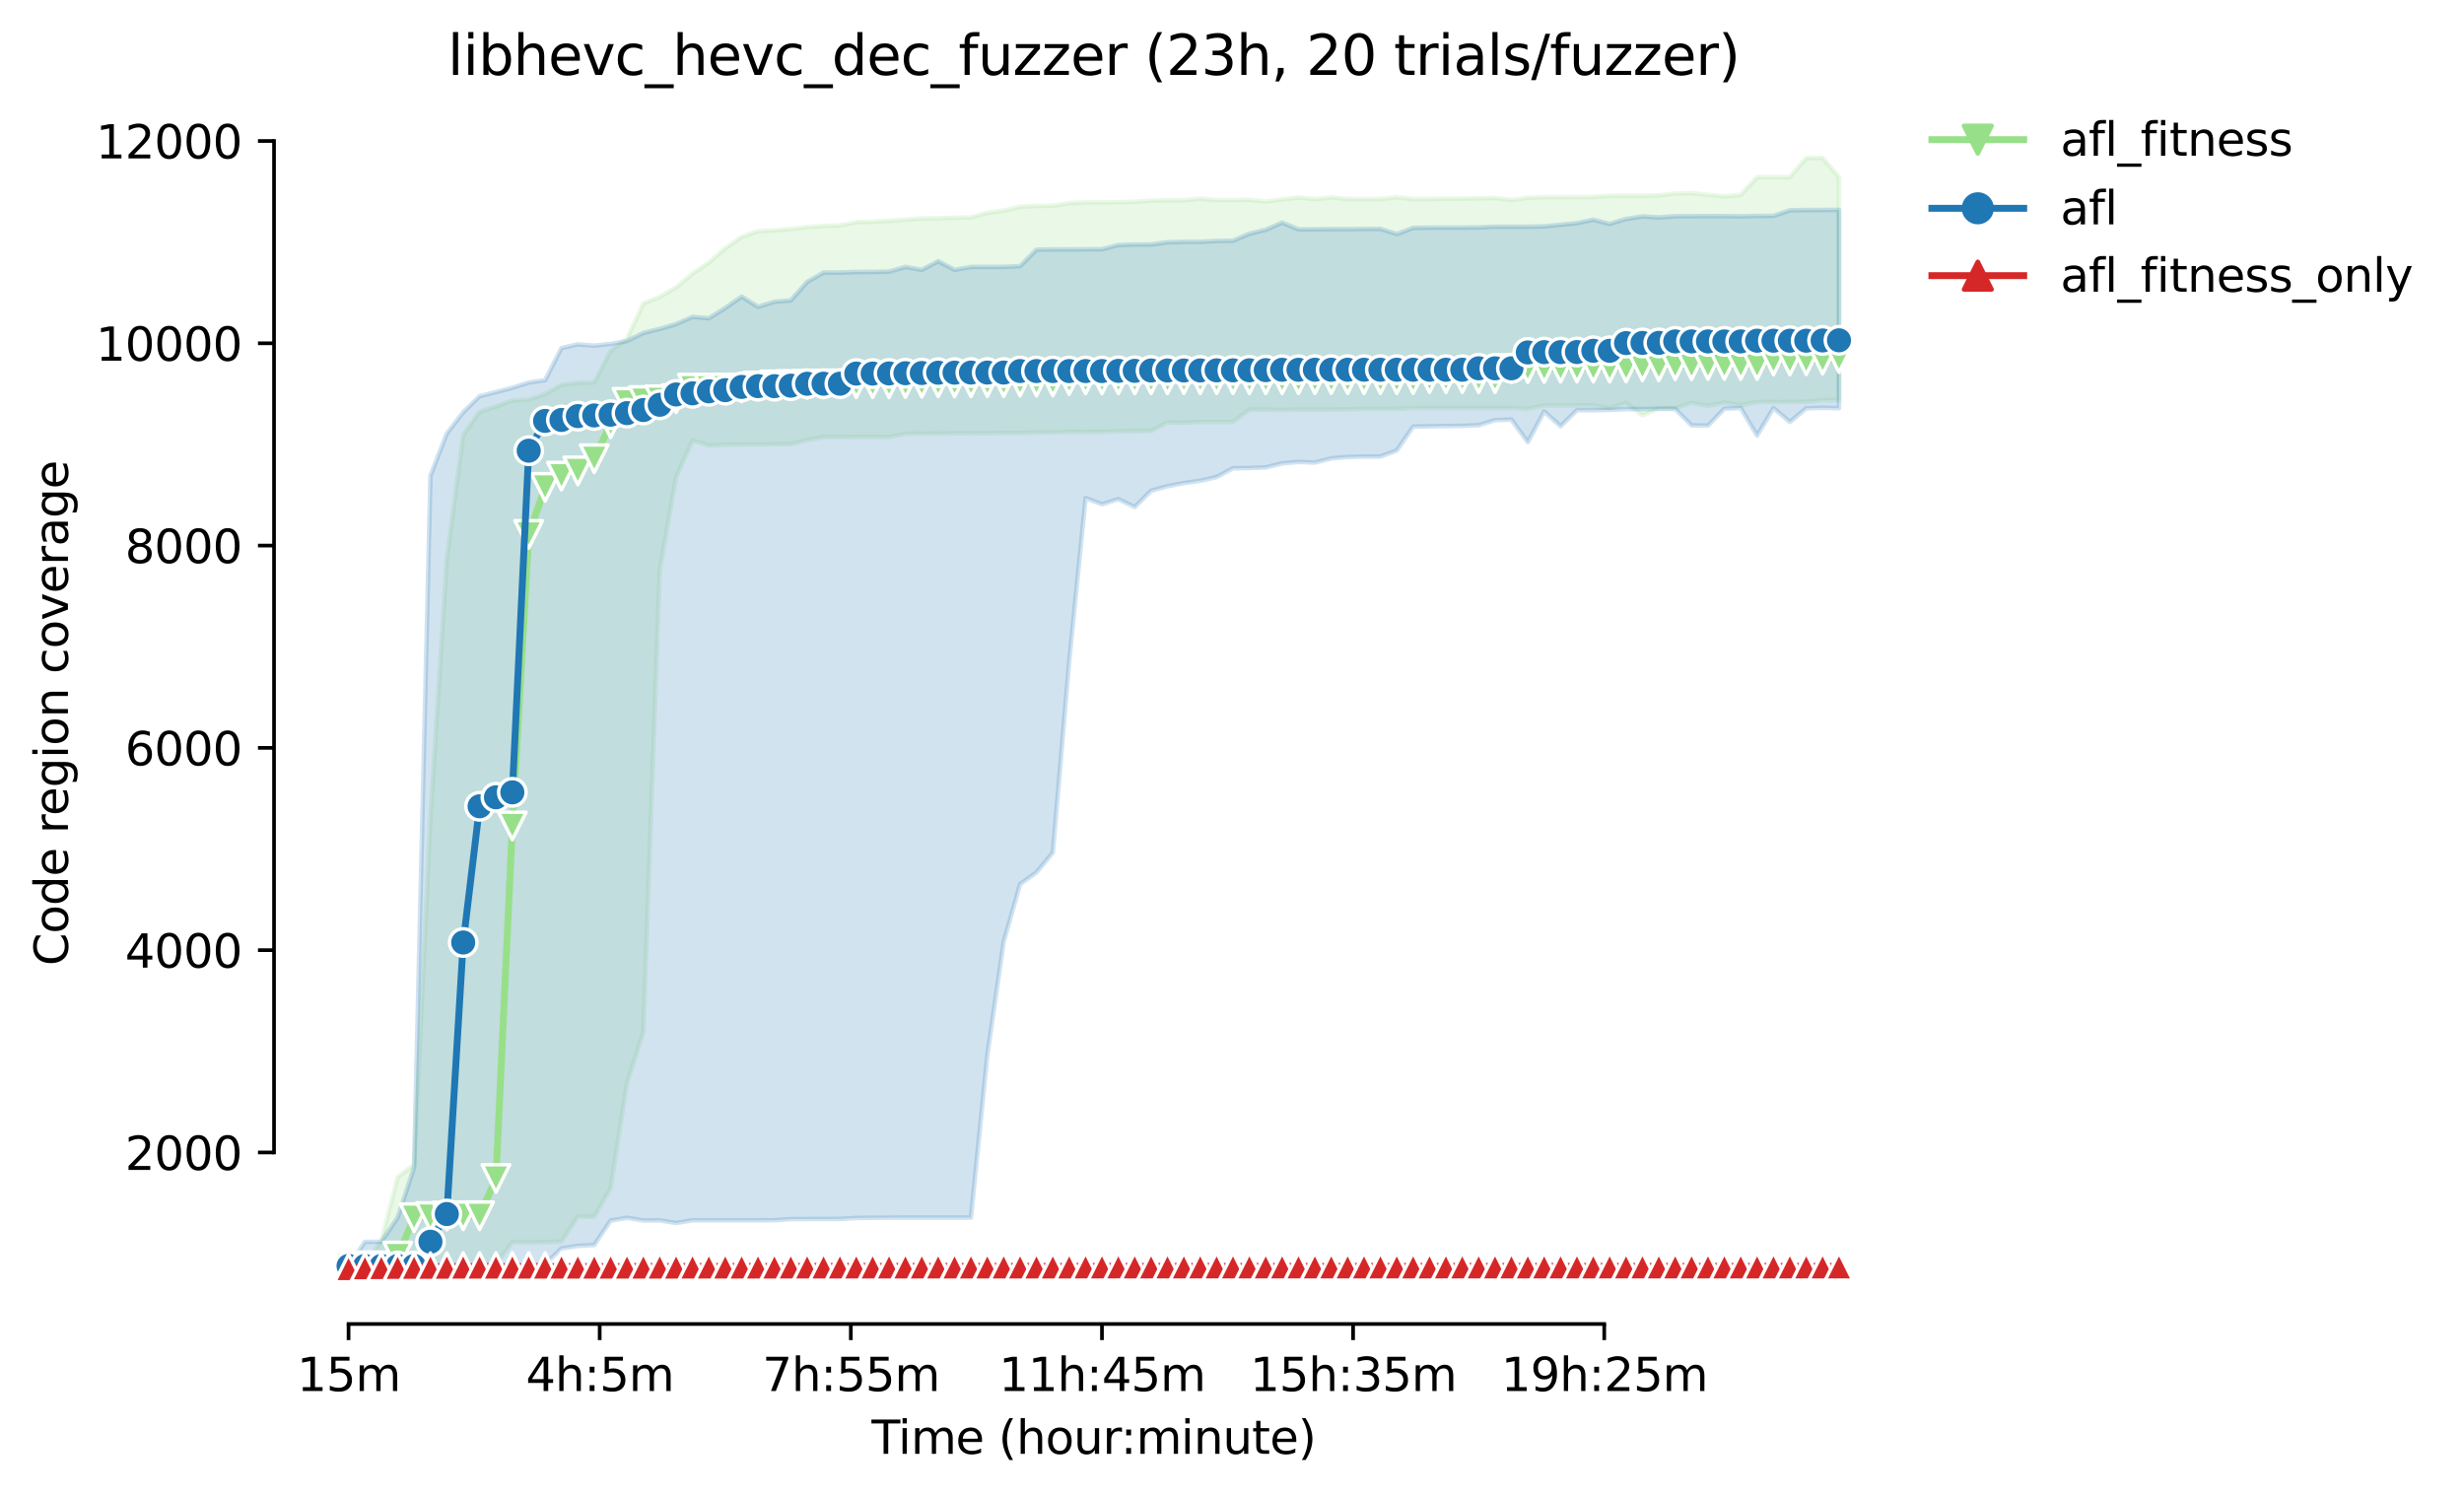 <?xml version="1.0" encoding="utf-8" standalone="no"?>
<!DOCTYPE svg PUBLIC "-//W3C//DTD SVG 1.1//EN"
  "http://www.w3.org/Graphics/SVG/1.1/DTD/svg11.dtd">
<svg height="325.986pt" version="1.1" viewBox="0 0 536.718 325.986" width="536.718pt" xmlns="http://www.w3.org/2000/svg" xmlns:xlink="http://www.w3.org/1999/xlink">
 <defs>
  <style type="text/css">*{stroke-linecap:butt;stroke-linejoin:round;}</style>
 </defs>
 <g id="figure_1">
  <g id="patch_1">
   <path d="M 0 325.986 
L 536.718 325.986 
L 536.718 0 
L 0 0 
z
" style="fill:#ffffff;"/>
  </g>
  <g id="axes_1">
   <g id="patch_2">
    <path d="M 59.691 288.43 
L 416.811 288.43 
L 416.811 22.318 
L 59.691 22.318 
z
" style="fill:#ffffff;"/>
   </g>
   <g id="PolyCollection_1">
    <defs>
     <path d="M 75.923 -50.203 
L 75.923 -50.192 
L 79.491 -50.203 
L 83.059 -50.203 
L 86.626 -50.203 
L 90.194 -50.214 
L 93.762 -50.214 
L 97.329 -50.214 
L 100.897 -50.214 
L 104.464 -50.214 
L 108.032 -50.595 
L 111.6 -55.348 
L 115.167 -55.348 
L 118.735 -55.37 
L 122.303 -55.525 
L 125.87 -60.923 
L 129.438 -60.934 
L 133.005 -67.104 
L 136.573 -90.053 
L 140.141 -101.115 
L 143.708 -201.791 
L 147.276 -222.019 
L 150.844 -229.985 
L 154.411 -228.96 
L 157.979 -229.071 
L 161.547 -229.148 
L 165.114 -229.159 
L 168.682 -229.214 
L 172.249 -229.225 
L 175.817 -230.095 
L 179.385 -230.767 
L 182.952 -230.767 
L 186.52 -230.789 
L 190.088 -230.8 
L 193.655 -230.784 
L 197.223 -231.483 
L 200.79 -231.549 
L 204.358 -231.505 
L 207.926 -231.605 
L 211.493 -231.616 
L 215.061 -231.594 
L 218.629 -231.682 
L 222.196 -231.679 
L 225.764 -231.759 
L 229.332 -231.792 
L 232.899 -231.88 
L 236.467 -231.858 
L 240.034 -231.88 
L 243.602 -232.023 
L 247.17 -232.045 
L 250.737 -232.089 
L 254.305 -233.962 
L 257.873 -233.885 
L 261.44 -234.072 
L 265.008 -234.072 
L 268.575 -234.072 
L 272.143 -236.728 
L 275.711 -236.76 
L 279.278 -236.662 
L 282.846 -236.761 
L 286.414 -236.739 
L 289.981 -236.772 
L 293.549 -236.772 
L 297.117 -236.926 
L 300.684 -236.926 
L 304.252 -236.926 
L 307.819 -237.091 
L 311.387 -237.091 
L 314.955 -237.091 
L 318.522 -237.091 
L 322.09 -237.102 
L 325.658 -237.102 
L 329.225 -237.113 
L 332.793 -236.904 
L 336.361 -237.664 
L 339.928 -237.664 
L 343.496 -237.664 
L 347.063 -237.664 
L 350.631 -237.047 
L 354.199 -238.182 
L 357.766 -235.494 
L 361.334 -237.047 
L 364.902 -237.042 
L 368.469 -238.215 
L 372.037 -237.565 
L 375.604 -238.281 
L 379.172 -237.719 
L 382.74 -238.391 
L 386.307 -238.402 
L 389.875 -238.424 
L 393.443 -238.435 
L 397.01 -238.81 
L 400.578 -238.832 
L 400.578 -287.43 
L 400.578 -287.43 
L 397.01 -291.572 
L 393.443 -291.572 
L 389.875 -287.391 
L 386.307 -287.386 
L 382.74 -287.386 
L 379.172 -283.552 
L 375.604 -283.199 
L 372.037 -283.541 
L 368.469 -283.904 
L 364.902 -283.838 
L 361.334 -283.408 
L 357.766 -283.331 
L 354.199 -283.353 
L 350.631 -283.298 
L 347.063 -283.067 
L 343.496 -283.056 
L 339.928 -283.012 
L 336.361 -283.021 
L 332.793 -282.902 
L 329.225 -282.418 
L 325.658 -282.835 
L 322.09 -282.78 
L 318.522 -282.714 
L 314.955 -282.714 
L 311.387 -282.625 
L 307.819 -282.615 
L 304.252 -283.001 
L 300.684 -282.615 
L 297.117 -282.604 
L 293.549 -282.604 
L 289.981 -282.979 
L 286.414 -282.593 
L 282.846 -282.957 
L 279.278 -282.527 
L 275.711 -282.085 
L 272.143 -282.45 
L 268.575 -282.406 
L 265.008 -282.384 
L 261.44 -282.714 
L 257.873 -282.34 
L 254.305 -282.34 
L 250.737 -282.285 
L 247.17 -282.031 
L 243.602 -281.932 
L 240.034 -281.91 
L 236.467 -281.891 
L 232.899 -281.723 
L 229.332 -281.183 
L 225.764 -281.128 
L 222.196 -280.951 
L 218.629 -280.114 
L 215.061 -279.618 
L 211.493 -278.627 
L 207.926 -278.55 
L 204.358 -278.428 
L 200.79 -278.395 
L 197.223 -278.12 
L 193.655 -277.867 
L 190.088 -277.69 
L 186.52 -277.58 
L 182.952 -276.886 
L 179.385 -276.743 
L 175.817 -276.511 
L 172.249 -276.093 
L 168.682 -275.806 
L 165.114 -275.619 
L 161.547 -274.352 
L 157.979 -271.895 
L 154.411 -268.788 
L 150.844 -266.375 
L 147.276 -263.368 
L 143.708 -261.296 
L 140.141 -259.864 
L 136.573 -252.163 
L 133.005 -249.551 
L 129.438 -242.677 
L 125.87 -242.578 
L 122.303 -242.159 
L 118.735 -240.143 
L 115.167 -238.92 
L 111.6 -238.733 
L 108.032 -237.411 
L 104.464 -236.298 
L 100.897 -231.241 
L 97.329 -204.303 
L 93.762 -148.027 
L 90.194 -72.304 
L 86.626 -69.55 
L 83.059 -55.703 
L 79.491 -50.503 
L 75.923 -50.203 
z
" id="m1a856b9356" style="stroke:#98df8a;stroke-opacity:0.2;"/>
    </defs>
    <g clip-path="url(#p8a4cd73f28)">
     <use style="fill:#98df8a;fill-opacity:0.2;stroke:#98df8a;stroke-opacity:0.2;" x="0" xlink:href="#m1a856b9356" y="325.986"/>
    </g>
   </g>
   <g id="PolyCollection_2">
    <defs>
     <path d="M 75.923 -50.203 
L 75.923 -50.203 
L 79.491 -50.203 
L 83.059 -50.203 
L 86.626 -50.203 
L 90.194 -50.203 
L 93.762 -50.203 
L 97.329 -50.203 
L 100.897 -50.203 
L 104.464 -50.203 
L 108.032 -50.203 
L 111.6 -50.203 
L 115.167 -50.324 
L 118.735 -50.578 
L 122.303 -54.026 
L 125.87 -54.577 
L 129.438 -54.775 
L 133.005 -60.086 
L 136.573 -60.698 
L 140.141 -60.108 
L 143.708 -60.13 
L 147.276 -59.568 
L 150.844 -60.152 
L 154.411 -60.152 
L 157.979 -60.152 
L 161.547 -60.152 
L 165.114 -60.152 
L 168.682 -60.174 
L 172.249 -60.405 
L 175.817 -60.427 
L 179.385 -60.427 
L 182.952 -60.46 
L 186.52 -60.659 
L 190.088 -60.703 
L 193.655 -60.725 
L 197.223 -60.747 
L 200.79 -60.747 
L 204.358 -60.747 
L 207.926 -60.747 
L 211.493 -60.747 
L 215.061 -96.157 
L 218.629 -120.847 
L 222.196 -133.384 
L 225.764 -135.941 
L 229.332 -140.248 
L 232.899 -181.971 
L 236.467 -217.502 
L 240.034 -216.136 
L 243.602 -217.26 
L 247.17 -215.53 
L 250.737 -219.089 
L 254.305 -220.069 
L 257.873 -220.755 
L 261.44 -221.259 
L 265.008 -222.063 
L 268.575 -223.992 
L 272.143 -224.025 
L 275.711 -224.168 
L 279.278 -225.049 
L 282.846 -225.358 
L 286.414 -225.225 
L 289.981 -226.129 
L 293.549 -226.437 
L 297.117 -226.526 
L 300.684 -226.537 
L 304.252 -227.848 
L 307.819 -233.059 
L 311.387 -233.123 
L 314.955 -233.18 
L 318.522 -233.211 
L 322.09 -233.356 
L 325.658 -234.469 
L 329.225 -234.586 
L 332.793 -229.654 
L 336.361 -236.353 
L 339.928 -233.136 
L 343.496 -236.628 
L 347.063 -236.628 
L 350.631 -236.684 
L 354.199 -236.86 
L 357.766 -236.882 
L 361.334 -236.925 
L 364.902 -236.904 
L 368.469 -233.312 
L 372.037 -233.271 
L 375.604 -236.959 
L 379.172 -237.091 
L 382.74 -231.109 
L 386.307 -237.102 
L 389.875 -234.066 
L 393.443 -237.042 
L 397.01 -237.146 
L 400.578 -237.065 
L 400.578 -280.279 
L 400.578 -280.279 
L 397.01 -280.235 
L 393.443 -280.235 
L 389.875 -280.169 
L 386.307 -278.957 
L 382.74 -278.935 
L 379.172 -278.858 
L 375.604 -278.913 
L 372.037 -278.913 
L 368.469 -278.88 
L 364.902 -278.88 
L 361.334 -278.611 
L 357.766 -278.836 
L 354.199 -278.285 
L 350.631 -277.206 
L 347.063 -278.12 
L 343.496 -277.371 
L 339.928 -277.018 
L 336.361 -276.666 
L 332.793 -276.6 
L 329.225 -276.6 
L 325.658 -276.6 
L 322.09 -276.423 
L 318.522 -276.412 
L 314.955 -276.39 
L 311.387 -276.39 
L 307.819 -276.335 
L 304.252 -274.992 
L 300.684 -276.126 
L 297.117 -276.104 
L 293.549 -276.06 
L 289.981 -276.06 
L 286.414 -276.027 
L 282.846 -276.016 
L 279.278 -277.492 
L 275.711 -275.917 
L 272.143 -275.068 
L 268.575 -273.537 
L 265.008 -273.493 
L 261.44 -273.305 
L 257.873 -273.294 
L 254.305 -273.206 
L 250.737 -272.721 
L 247.17 -272.721 
L 243.602 -272.6 
L 240.034 -271.686 
L 236.467 -271.675 
L 232.899 -271.653 
L 229.332 -271.642 
L 225.764 -271.598 
L 222.196 -268.006 
L 218.629 -267.841 
L 215.061 -267.83 
L 211.493 -267.834 
L 207.926 -267.202 
L 204.358 -269.074 
L 200.79 -267.191 
L 197.223 -267.83 
L 193.655 -266.816 
L 190.088 -266.75 
L 186.52 -266.728 
L 182.952 -266.607 
L 179.385 -266.607 
L 175.817 -264.569 
L 172.249 -260.547 
L 168.682 -260.239 
L 165.114 -259.148 
L 161.547 -261.363 
L 157.979 -258.884 
L 154.411 -256.658 
L 150.844 -256.956 
L 147.276 -255.391 
L 143.708 -254.333 
L 140.141 -253.463 
L 136.573 -251.7 
L 133.005 -251.061 
L 129.438 -250.698 
L 125.87 -250.962 
L 122.303 -250.169 
L 118.735 -243.151 
L 115.167 -242.653 
L 111.6 -241.498 
L 108.032 -240.573 
L 104.464 -239.669 
L 100.897 -236.188 
L 97.329 -231.538 
L 93.762 -222.361 
L 90.194 -71.643 
L 86.626 -60.758 
L 83.059 -55.48 
L 79.491 -55.436 
L 75.923 -50.203 
z
" id="m4134a7ad45" style="stroke:#1f77b4;stroke-opacity:0.2;"/>
    </defs>
    <g clip-path="url(#p8a4cd73f28)">
     <use style="fill:#1f77b4;fill-opacity:0.2;stroke:#1f77b4;stroke-opacity:0.2;" x="0" xlink:href="#m4134a7ad45" y="325.986"/>
    </g>
   </g>
   <g id="PolyCollection_3">
    <defs>
     <path d="M 75.923 -49.873 
L 75.923 -49.652 
L 79.491 -49.805 
L 83.059 -49.873 
L 86.626 -49.96 
L 90.194 -49.983 
L 93.762 -49.994 
L 97.329 -50.005 
L 100.897 -50.005 
L 104.464 -50.005 
L 108.032 -50.005 
L 111.6 -50.005 
L 115.167 -50.027 
L 118.735 -50.027 
L 122.303 -50.038 
L 125.87 -50.038 
L 129.438 -50.038 
L 133.005 -50.038 
L 136.573 -50.038 
L 140.141 -50.049 
L 143.708 -50.049 
L 147.276 -50.06 
L 150.844 -50.06 
L 154.411 -50.06 
L 157.979 -50.049 
L 161.547 -50.071 
L 165.114 -50.071 
L 168.682 -50.071 
L 172.249 -50.071 
L 175.817 -50.071 
L 179.385 -50.071 
L 182.952 -50.071 
L 186.52 -50.071 
L 190.088 -50.071 
L 193.655 -50.071 
L 197.223 -50.071 
L 200.79 -50.071 
L 204.358 -50.071 
L 207.926 -50.071 
L 211.493 -50.071 
L 215.061 -50.071 
L 218.629 -50.071 
L 222.196 -50.071 
L 225.764 -50.071 
L 229.332 -50.071 
L 232.899 -50.071 
L 236.467 -50.071 
L 240.034 -50.071 
L 243.602 -50.071 
L 247.17 -50.071 
L 250.737 -50.082 
L 254.305 -50.082 
L 257.873 -50.082 
L 261.44 -50.082 
L 265.008 -50.082 
L 268.575 -50.082 
L 272.143 -50.082 
L 275.711 -50.082 
L 279.278 -50.082 
L 282.846 -50.082 
L 286.414 -50.093 
L 289.981 -50.093 
L 293.549 -50.093 
L 297.117 -50.093 
L 300.684 -50.093 
L 304.252 -50.093 
L 307.819 -50.093 
L 311.387 -50.093 
L 314.955 -50.093 
L 318.522 -50.093 
L 322.09 -50.093 
L 325.658 -50.093 
L 329.225 -50.093 
L 332.793 -50.093 
L 336.361 -50.093 
L 339.928 -50.093 
L 343.496 -50.093 
L 347.063 -50.104 
L 350.631 -50.104 
L 354.199 -50.104 
L 357.766 -50.104 
L 361.334 -50.104 
L 364.902 -50.115 
L 368.469 -50.115 
L 372.037 -50.115 
L 375.604 -50.115 
L 379.172 -50.115 
L 382.74 -50.115 
L 386.307 -50.115 
L 389.875 -50.115 
L 393.443 -50.115 
L 397.01 -50.115 
L 400.578 -50.115 
L 400.578 -50.17 
L 400.578 -50.17 
L 397.01 -50.17 
L 393.443 -50.17 
L 389.875 -50.17 
L 386.307 -50.17 
L 382.74 -50.17 
L 379.172 -50.17 
L 375.604 -50.159 
L 372.037 -50.159 
L 368.469 -50.159 
L 364.902 -50.159 
L 361.334 -50.159 
L 357.766 -50.159 
L 354.199 -50.159 
L 350.631 -50.159 
L 347.063 -50.159 
L 343.496 -50.159 
L 339.928 -50.159 
L 336.361 -50.159 
L 332.793 -50.159 
L 329.225 -50.159 
L 325.658 -50.159 
L 322.09 -50.159 
L 318.522 -50.159 
L 314.955 -50.159 
L 311.387 -50.159 
L 307.819 -50.159 
L 304.252 -50.148 
L 300.684 -50.148 
L 297.117 -50.148 
L 293.549 -50.137 
L 289.981 -50.137 
L 286.414 -50.137 
L 282.846 -50.137 
L 279.278 -50.137 
L 275.711 -50.137 
L 272.143 -50.137 
L 268.575 -50.137 
L 265.008 -50.137 
L 261.44 -50.137 
L 257.873 -50.126 
L 254.305 -50.126 
L 250.737 -50.126 
L 247.17 -50.126 
L 243.602 -50.126 
L 240.034 -50.126 
L 236.467 -50.115 
L 232.899 -50.115 
L 229.332 -50.115 
L 225.764 -50.115 
L 222.196 -50.115 
L 218.629 -50.115 
L 215.061 -50.115 
L 211.493 -50.115 
L 207.926 -50.115 
L 204.358 -50.115 
L 200.79 -50.115 
L 197.223 -50.115 
L 193.655 -50.115 
L 190.088 -50.115 
L 186.52 -50.115 
L 182.952 -50.115 
L 179.385 -50.115 
L 175.817 -50.115 
L 172.249 -50.115 
L 168.682 -50.115 
L 165.114 -50.115 
L 161.547 -50.115 
L 157.979 -50.115 
L 154.411 -50.115 
L 150.844 -50.115 
L 147.276 -50.115 
L 143.708 -50.104 
L 140.141 -50.104 
L 136.573 -50.093 
L 133.005 -50.093 
L 129.438 -50.093 
L 125.87 -50.093 
L 122.303 -50.093 
L 118.735 -50.093 
L 115.167 -50.093 
L 111.6 -50.093 
L 108.032 -50.093 
L 104.464 -50.082 
L 100.897 -50.082 
L 97.329 -50.071 
L 93.762 -50.06 
L 90.194 -50.049 
L 86.626 -50.027 
L 83.059 -50.016 
L 79.491 -50.005 
L 75.923 -49.873 
z
" id="m0edcca7626" style="stroke:#d62728;stroke-opacity:0.2;"/>
    </defs>
    <g clip-path="url(#p8a4cd73f28)">
     <use style="fill:#d62728;fill-opacity:0.2;stroke:#d62728;stroke-opacity:0.2;" x="0" xlink:href="#m0edcca7626" y="325.986"/>
    </g>
   </g>
   <g id="matplotlib.axis_1">
    <g id="xtick_1">
     <g id="line2d_1">
      <defs>
       <path d="M 0 0 
L 0 3.5 
" id="mca5aee6dd6" style="stroke:#000000;stroke-width:0.8;"/>
      </defs>
      <g>
       <use style="stroke:#000000;stroke-width:0.8;" x="75.923" xlink:href="#mca5aee6dd6" y="288.43"/>
      </g>
     </g>
     <g id="text_1">
      <!-- 15m -->
      <g transform="translate(64.691 303.029)scale(0.1 -0.1)">
       <defs>
        <path d="M 794 531 
L 1825 531 
L 1825 4091 
L 703 3866 
L 703 4441 
L 1819 4666 
L 2450 4666 
L 2450 531 
L 3481 531 
L 3481 0 
L 794 0 
L 794 531 
z
" id="DejaVuSans-31" transform="scale(0.016)"/>
        <path d="M 691 4666 
L 3169 4666 
L 3169 4134 
L 1269 4134 
L 1269 2991 
Q 1406 3038 1543 3061 
Q 1681 3084 1819 3084 
Q 2600 3084 3056 2656 
Q 3513 2228 3513 1497 
Q 3513 744 3044 326 
Q 2575 -91 1722 -91 
Q 1428 -91 1123 -41 
Q 819 9 494 109 
L 494 744 
Q 775 591 1075 516 
Q 1375 441 1709 441 
Q 2250 441 2565 725 
Q 2881 1009 2881 1497 
Q 2881 1984 2565 2268 
Q 2250 2553 1709 2553 
Q 1456 2553 1204 2497 
Q 953 2441 691 2322 
L 691 4666 
z
" id="DejaVuSans-35" transform="scale(0.016)"/>
        <path d="M 3328 2828 
Q 3544 3216 3844 3400 
Q 4144 3584 4550 3584 
Q 5097 3584 5394 3201 
Q 5691 2819 5691 2113 
L 5691 0 
L 5113 0 
L 5113 2094 
Q 5113 2597 4934 2840 
Q 4756 3084 4391 3084 
Q 3944 3084 3684 2787 
Q 3425 2491 3425 1978 
L 3425 0 
L 2847 0 
L 2847 2094 
Q 2847 2600 2669 2842 
Q 2491 3084 2119 3084 
Q 1678 3084 1418 2786 
Q 1159 2488 1159 1978 
L 1159 0 
L 581 0 
L 581 3500 
L 1159 3500 
L 1159 2956 
Q 1356 3278 1631 3431 
Q 1906 3584 2284 3584 
Q 2666 3584 2933 3390 
Q 3200 3197 3328 2828 
z
" id="DejaVuSans-6d" transform="scale(0.016)"/>
       </defs>
       <use xlink:href="#DejaVuSans-31"/>
       <use x="63.623" xlink:href="#DejaVuSans-35"/>
       <use x="127.246" xlink:href="#DejaVuSans-6d"/>
      </g>
     </g>
    </g>
    <g id="xtick_2">
     <g id="line2d_2">
      <g>
       <use style="stroke:#000000;stroke-width:0.8;" x="130.627" xlink:href="#mca5aee6dd6" y="288.43"/>
      </g>
     </g>
     <g id="text_2">
      <!-- 4h:5m -->
      <g transform="translate(114.541 303.029)scale(0.1 -0.1)">
       <defs>
        <path d="M 2419 4116 
L 825 1625 
L 2419 1625 
L 2419 4116 
z
M 2253 4666 
L 3047 4666 
L 3047 1625 
L 3713 1625 
L 3713 1100 
L 3047 1100 
L 3047 0 
L 2419 0 
L 2419 1100 
L 313 1100 
L 313 1709 
L 2253 4666 
z
" id="DejaVuSans-34" transform="scale(0.016)"/>
        <path d="M 3513 2113 
L 3513 0 
L 2938 0 
L 2938 2094 
Q 2938 2591 2744 2837 
Q 2550 3084 2163 3084 
Q 1697 3084 1428 2787 
Q 1159 2491 1159 1978 
L 1159 0 
L 581 0 
L 581 4863 
L 1159 4863 
L 1159 2956 
Q 1366 3272 1645 3428 
Q 1925 3584 2291 3584 
Q 2894 3584 3203 3211 
Q 3513 2838 3513 2113 
z
" id="DejaVuSans-68" transform="scale(0.016)"/>
        <path d="M 750 794 
L 1409 794 
L 1409 0 
L 750 0 
L 750 794 
z
M 750 3309 
L 1409 3309 
L 1409 2516 
L 750 2516 
L 750 3309 
z
" id="DejaVuSans-3a" transform="scale(0.016)"/>
       </defs>
       <use xlink:href="#DejaVuSans-34"/>
       <use x="63.623" xlink:href="#DejaVuSans-68"/>
       <use x="127.002" xlink:href="#DejaVuSans-3a"/>
       <use x="160.693" xlink:href="#DejaVuSans-35"/>
       <use x="224.316" xlink:href="#DejaVuSans-6d"/>
      </g>
     </g>
    </g>
    <g id="xtick_3">
     <g id="line2d_3">
      <g>
       <use style="stroke:#000000;stroke-width:0.8;" x="185.331" xlink:href="#mca5aee6dd6" y="288.43"/>
      </g>
     </g>
     <g id="text_3">
      <!-- 7h:55m -->
      <g transform="translate(166.064 303.029)scale(0.1 -0.1)">
       <defs>
        <path d="M 525 4666 
L 3525 4666 
L 3525 4397 
L 1831 0 
L 1172 0 
L 2766 4134 
L 525 4134 
L 525 4666 
z
" id="DejaVuSans-37" transform="scale(0.016)"/>
       </defs>
       <use xlink:href="#DejaVuSans-37"/>
       <use x="63.623" xlink:href="#DejaVuSans-68"/>
       <use x="127.002" xlink:href="#DejaVuSans-3a"/>
       <use x="160.693" xlink:href="#DejaVuSans-35"/>
       <use x="224.316" xlink:href="#DejaVuSans-35"/>
       <use x="287.939" xlink:href="#DejaVuSans-6d"/>
      </g>
     </g>
    </g>
    <g id="xtick_4">
     <g id="line2d_4">
      <g>
       <use style="stroke:#000000;stroke-width:0.8;" x="240.034" xlink:href="#mca5aee6dd6" y="288.43"/>
      </g>
     </g>
     <g id="text_4">
      <!-- 11h:45m -->
      <g transform="translate(217.586 303.029)scale(0.1 -0.1)">
       <use xlink:href="#DejaVuSans-31"/>
       <use x="63.623" xlink:href="#DejaVuSans-31"/>
       <use x="127.246" xlink:href="#DejaVuSans-68"/>
       <use x="190.625" xlink:href="#DejaVuSans-3a"/>
       <use x="224.316" xlink:href="#DejaVuSans-34"/>
       <use x="287.939" xlink:href="#DejaVuSans-35"/>
       <use x="351.562" xlink:href="#DejaVuSans-6d"/>
      </g>
     </g>
    </g>
    <g id="xtick_5">
     <g id="line2d_5">
      <g>
       <use style="stroke:#000000;stroke-width:0.8;" x="294.738" xlink:href="#mca5aee6dd6" y="288.43"/>
      </g>
     </g>
     <g id="text_5">
      <!-- 15h:35m -->
      <g transform="translate(272.29 303.029)scale(0.1 -0.1)">
       <defs>
        <path d="M 2597 2516 
Q 3050 2419 3304 2112 
Q 3559 1806 3559 1356 
Q 3559 666 3084 287 
Q 2609 -91 1734 -91 
Q 1441 -91 1130 -33 
Q 819 25 488 141 
L 488 750 
Q 750 597 1062 519 
Q 1375 441 1716 441 
Q 2309 441 2620 675 
Q 2931 909 2931 1356 
Q 2931 1769 2642 2001 
Q 2353 2234 1838 2234 
L 1294 2234 
L 1294 2753 
L 1863 2753 
Q 2328 2753 2575 2939 
Q 2822 3125 2822 3475 
Q 2822 3834 2567 4026 
Q 2313 4219 1838 4219 
Q 1578 4219 1281 4162 
Q 984 4106 628 3988 
L 628 4550 
Q 988 4650 1302 4700 
Q 1616 4750 1894 4750 
Q 2613 4750 3031 4423 
Q 3450 4097 3450 3541 
Q 3450 3153 3228 2886 
Q 3006 2619 2597 2516 
z
" id="DejaVuSans-33" transform="scale(0.016)"/>
       </defs>
       <use xlink:href="#DejaVuSans-31"/>
       <use x="63.623" xlink:href="#DejaVuSans-35"/>
       <use x="127.246" xlink:href="#DejaVuSans-68"/>
       <use x="190.625" xlink:href="#DejaVuSans-3a"/>
       <use x="224.316" xlink:href="#DejaVuSans-33"/>
       <use x="287.939" xlink:href="#DejaVuSans-35"/>
       <use x="351.562" xlink:href="#DejaVuSans-6d"/>
      </g>
     </g>
    </g>
    <g id="xtick_6">
     <g id="line2d_6">
      <g>
       <use style="stroke:#000000;stroke-width:0.8;" x="349.442" xlink:href="#mca5aee6dd6" y="288.43"/>
      </g>
     </g>
     <g id="text_6">
      <!-- 19h:25m -->
      <g transform="translate(326.993 303.029)scale(0.1 -0.1)">
       <defs>
        <path d="M 703 97 
L 703 672 
Q 941 559 1184 500 
Q 1428 441 1663 441 
Q 2288 441 2617 861 
Q 2947 1281 2994 2138 
Q 2813 1869 2534 1725 
Q 2256 1581 1919 1581 
Q 1219 1581 811 2004 
Q 403 2428 403 3163 
Q 403 3881 828 4315 
Q 1253 4750 1959 4750 
Q 2769 4750 3195 4129 
Q 3622 3509 3622 2328 
Q 3622 1225 3098 567 
Q 2575 -91 1691 -91 
Q 1453 -91 1209 -44 
Q 966 3 703 97 
z
M 1959 2075 
Q 2384 2075 2632 2365 
Q 2881 2656 2881 3163 
Q 2881 3666 2632 3958 
Q 2384 4250 1959 4250 
Q 1534 4250 1286 3958 
Q 1038 3666 1038 3163 
Q 1038 2656 1286 2365 
Q 1534 2075 1959 2075 
z
" id="DejaVuSans-39" transform="scale(0.016)"/>
        <path d="M 1228 531 
L 3431 531 
L 3431 0 
L 469 0 
L 469 531 
Q 828 903 1448 1529 
Q 2069 2156 2228 2338 
Q 2531 2678 2651 2914 
Q 2772 3150 2772 3378 
Q 2772 3750 2511 3984 
Q 2250 4219 1831 4219 
Q 1534 4219 1204 4116 
Q 875 4013 500 3803 
L 500 4441 
Q 881 4594 1212 4672 
Q 1544 4750 1819 4750 
Q 2544 4750 2975 4387 
Q 3406 4025 3406 3419 
Q 3406 3131 3298 2873 
Q 3191 2616 2906 2266 
Q 2828 2175 2409 1742 
Q 1991 1309 1228 531 
z
" id="DejaVuSans-32" transform="scale(0.016)"/>
       </defs>
       <use xlink:href="#DejaVuSans-31"/>
       <use x="63.623" xlink:href="#DejaVuSans-39"/>
       <use x="127.246" xlink:href="#DejaVuSans-68"/>
       <use x="190.625" xlink:href="#DejaVuSans-3a"/>
       <use x="224.316" xlink:href="#DejaVuSans-32"/>
       <use x="287.939" xlink:href="#DejaVuSans-35"/>
       <use x="351.562" xlink:href="#DejaVuSans-6d"/>
      </g>
     </g>
    </g>
    <g id="text_7">
     <!-- Time (hour:minute) -->
     <g transform="translate(189.844 316.707)scale(0.1 -0.1)">
      <defs>
       <path d="M -19 4666 
L 3928 4666 
L 3928 4134 
L 2272 4134 
L 2272 0 
L 1638 0 
L 1638 4134 
L -19 4134 
L -19 4666 
z
" id="DejaVuSans-54" transform="scale(0.016)"/>
       <path d="M 603 3500 
L 1178 3500 
L 1178 0 
L 603 0 
L 603 3500 
z
M 603 4863 
L 1178 4863 
L 1178 4134 
L 603 4134 
L 603 4863 
z
" id="DejaVuSans-69" transform="scale(0.016)"/>
       <path d="M 3597 1894 
L 3597 1613 
L 953 1613 
Q 991 1019 1311 708 
Q 1631 397 2203 397 
Q 2534 397 2845 478 
Q 3156 559 3463 722 
L 3463 178 
Q 3153 47 2828 -22 
Q 2503 -91 2169 -91 
Q 1331 -91 842 396 
Q 353 884 353 1716 
Q 353 2575 817 3079 
Q 1281 3584 2069 3584 
Q 2775 3584 3186 3129 
Q 3597 2675 3597 1894 
z
M 3022 2063 
Q 3016 2534 2758 2815 
Q 2500 3097 2075 3097 
Q 1594 3097 1305 2825 
Q 1016 2553 972 2059 
L 3022 2063 
z
" id="DejaVuSans-65" transform="scale(0.016)"/>
       <path id="DejaVuSans-20" transform="scale(0.016)"/>
       <path d="M 1984 4856 
Q 1566 4138 1362 3434 
Q 1159 2731 1159 2009 
Q 1159 1288 1364 580 
Q 1569 -128 1984 -844 
L 1484 -844 
Q 1016 -109 783 600 
Q 550 1309 550 2009 
Q 550 2706 781 3412 
Q 1013 4119 1484 4856 
L 1984 4856 
z
" id="DejaVuSans-28" transform="scale(0.016)"/>
       <path d="M 1959 3097 
Q 1497 3097 1228 2736 
Q 959 2375 959 1747 
Q 959 1119 1226 758 
Q 1494 397 1959 397 
Q 2419 397 2687 759 
Q 2956 1122 2956 1747 
Q 2956 2369 2687 2733 
Q 2419 3097 1959 3097 
z
M 1959 3584 
Q 2709 3584 3137 3096 
Q 3566 2609 3566 1747 
Q 3566 888 3137 398 
Q 2709 -91 1959 -91 
Q 1206 -91 779 398 
Q 353 888 353 1747 
Q 353 2609 779 3096 
Q 1206 3584 1959 3584 
z
" id="DejaVuSans-6f" transform="scale(0.016)"/>
       <path d="M 544 1381 
L 544 3500 
L 1119 3500 
L 1119 1403 
Q 1119 906 1312 657 
Q 1506 409 1894 409 
Q 2359 409 2629 706 
Q 2900 1003 2900 1516 
L 2900 3500 
L 3475 3500 
L 3475 0 
L 2900 0 
L 2900 538 
Q 2691 219 2414 64 
Q 2138 -91 1772 -91 
Q 1169 -91 856 284 
Q 544 659 544 1381 
z
M 1991 3584 
L 1991 3584 
z
" id="DejaVuSans-75" transform="scale(0.016)"/>
       <path d="M 2631 2963 
Q 2534 3019 2420 3045 
Q 2306 3072 2169 3072 
Q 1681 3072 1420 2755 
Q 1159 2438 1159 1844 
L 1159 0 
L 581 0 
L 581 3500 
L 1159 3500 
L 1159 2956 
Q 1341 3275 1631 3429 
Q 1922 3584 2338 3584 
Q 2397 3584 2469 3576 
Q 2541 3569 2628 3553 
L 2631 2963 
z
" id="DejaVuSans-72" transform="scale(0.016)"/>
       <path d="M 3513 2113 
L 3513 0 
L 2938 0 
L 2938 2094 
Q 2938 2591 2744 2837 
Q 2550 3084 2163 3084 
Q 1697 3084 1428 2787 
Q 1159 2491 1159 1978 
L 1159 0 
L 581 0 
L 581 3500 
L 1159 3500 
L 1159 2956 
Q 1366 3272 1645 3428 
Q 1925 3584 2291 3584 
Q 2894 3584 3203 3211 
Q 3513 2838 3513 2113 
z
" id="DejaVuSans-6e" transform="scale(0.016)"/>
       <path d="M 1172 4494 
L 1172 3500 
L 2356 3500 
L 2356 3053 
L 1172 3053 
L 1172 1153 
Q 1172 725 1289 603 
Q 1406 481 1766 481 
L 2356 481 
L 2356 0 
L 1766 0 
Q 1100 0 847 248 
Q 594 497 594 1153 
L 594 3053 
L 172 3053 
L 172 3500 
L 594 3500 
L 594 4494 
L 1172 4494 
z
" id="DejaVuSans-74" transform="scale(0.016)"/>
       <path d="M 513 4856 
L 1013 4856 
Q 1481 4119 1714 3412 
Q 1947 2706 1947 2009 
Q 1947 1309 1714 600 
Q 1481 -109 1013 -844 
L 513 -844 
Q 928 -128 1133 580 
Q 1338 1288 1338 2009 
Q 1338 2731 1133 3434 
Q 928 4138 513 4856 
z
" id="DejaVuSans-29" transform="scale(0.016)"/>
      </defs>
      <use xlink:href="#DejaVuSans-54"/>
      <use x="57.959" xlink:href="#DejaVuSans-69"/>
      <use x="85.742" xlink:href="#DejaVuSans-6d"/>
      <use x="183.154" xlink:href="#DejaVuSans-65"/>
      <use x="244.678" xlink:href="#DejaVuSans-20"/>
      <use x="276.465" xlink:href="#DejaVuSans-28"/>
      <use x="315.479" xlink:href="#DejaVuSans-68"/>
      <use x="378.857" xlink:href="#DejaVuSans-6f"/>
      <use x="440.039" xlink:href="#DejaVuSans-75"/>
      <use x="503.418" xlink:href="#DejaVuSans-72"/>
      <use x="542.781" xlink:href="#DejaVuSans-3a"/>
      <use x="576.473" xlink:href="#DejaVuSans-6d"/>
      <use x="673.885" xlink:href="#DejaVuSans-69"/>
      <use x="701.668" xlink:href="#DejaVuSans-6e"/>
      <use x="765.047" xlink:href="#DejaVuSans-75"/>
      <use x="828.426" xlink:href="#DejaVuSans-74"/>
      <use x="867.635" xlink:href="#DejaVuSans-65"/>
      <use x="929.158" xlink:href="#DejaVuSans-29"/>
     </g>
    </g>
   </g>
   <g id="matplotlib.axis_2">
    <g id="ytick_1">
     <g id="line2d_7">
      <defs>
       <path d="M 0 0 
L -3.5 0 
" id="m1e07effcc9" style="stroke:#000000;stroke-width:0.8;"/>
      </defs>
      <g>
       <use style="stroke:#000000;stroke-width:0.8;" x="59.691" xlink:href="#m1e07effcc9" y="251.06"/>
      </g>
     </g>
     <g id="text_8">
      <!-- 2000 -->
      <g transform="translate(27.241 254.859)scale(0.1 -0.1)">
       <defs>
        <path d="M 2034 4250 
Q 1547 4250 1301 3770 
Q 1056 3291 1056 2328 
Q 1056 1369 1301 889 
Q 1547 409 2034 409 
Q 2525 409 2770 889 
Q 3016 1369 3016 2328 
Q 3016 3291 2770 3770 
Q 2525 4250 2034 4250 
z
M 2034 4750 
Q 2819 4750 3233 4129 
Q 3647 3509 3647 2328 
Q 3647 1150 3233 529 
Q 2819 -91 2034 -91 
Q 1250 -91 836 529 
Q 422 1150 422 2328 
Q 422 3509 836 4129 
Q 1250 4750 2034 4750 
z
" id="DejaVuSans-30" transform="scale(0.016)"/>
       </defs>
       <use xlink:href="#DejaVuSans-32"/>
       <use x="63.623" xlink:href="#DejaVuSans-30"/>
       <use x="127.246" xlink:href="#DejaVuSans-30"/>
       <use x="190.869" xlink:href="#DejaVuSans-30"/>
      </g>
     </g>
    </g>
    <g id="ytick_2">
     <g id="line2d_8">
      <g>
       <use style="stroke:#000000;stroke-width:0.8;" x="59.691" xlink:href="#m1e07effcc9" y="206.991"/>
      </g>
     </g>
     <g id="text_9">
      <!-- 4000 -->
      <g transform="translate(27.241 210.79)scale(0.1 -0.1)">
       <use xlink:href="#DejaVuSans-34"/>
       <use x="63.623" xlink:href="#DejaVuSans-30"/>
       <use x="127.246" xlink:href="#DejaVuSans-30"/>
       <use x="190.869" xlink:href="#DejaVuSans-30"/>
      </g>
     </g>
    </g>
    <g id="ytick_3">
     <g id="line2d_9">
      <g>
       <use style="stroke:#000000;stroke-width:0.8;" x="59.691" xlink:href="#m1e07effcc9" y="162.921"/>
      </g>
     </g>
     <g id="text_10">
      <!-- 6000 -->
      <g transform="translate(27.241 166.72)scale(0.1 -0.1)">
       <defs>
        <path d="M 2113 2584 
Q 1688 2584 1439 2293 
Q 1191 2003 1191 1497 
Q 1191 994 1439 701 
Q 1688 409 2113 409 
Q 2538 409 2786 701 
Q 3034 994 3034 1497 
Q 3034 2003 2786 2293 
Q 2538 2584 2113 2584 
z
M 3366 4563 
L 3366 3988 
Q 3128 4100 2886 4159 
Q 2644 4219 2406 4219 
Q 1781 4219 1451 3797 
Q 1122 3375 1075 2522 
Q 1259 2794 1537 2939 
Q 1816 3084 2150 3084 
Q 2853 3084 3261 2657 
Q 3669 2231 3669 1497 
Q 3669 778 3244 343 
Q 2819 -91 2113 -91 
Q 1303 -91 875 529 
Q 447 1150 447 2328 
Q 447 3434 972 4092 
Q 1497 4750 2381 4750 
Q 2619 4750 2861 4703 
Q 3103 4656 3366 4563 
z
" id="DejaVuSans-36" transform="scale(0.016)"/>
       </defs>
       <use xlink:href="#DejaVuSans-36"/>
       <use x="63.623" xlink:href="#DejaVuSans-30"/>
       <use x="127.246" xlink:href="#DejaVuSans-30"/>
       <use x="190.869" xlink:href="#DejaVuSans-30"/>
      </g>
     </g>
    </g>
    <g id="ytick_4">
     <g id="line2d_10">
      <g>
       <use style="stroke:#000000;stroke-width:0.8;" x="59.691" xlink:href="#m1e07effcc9" y="118.851"/>
      </g>
     </g>
     <g id="text_11">
      <!-- 8000 -->
      <g transform="translate(27.241 122.651)scale(0.1 -0.1)">
       <defs>
        <path d="M 2034 2216 
Q 1584 2216 1326 1975 
Q 1069 1734 1069 1313 
Q 1069 891 1326 650 
Q 1584 409 2034 409 
Q 2484 409 2743 651 
Q 3003 894 3003 1313 
Q 3003 1734 2745 1975 
Q 2488 2216 2034 2216 
z
M 1403 2484 
Q 997 2584 770 2862 
Q 544 3141 544 3541 
Q 544 4100 942 4425 
Q 1341 4750 2034 4750 
Q 2731 4750 3128 4425 
Q 3525 4100 3525 3541 
Q 3525 3141 3298 2862 
Q 3072 2584 2669 2484 
Q 3125 2378 3379 2068 
Q 3634 1759 3634 1313 
Q 3634 634 3220 271 
Q 2806 -91 2034 -91 
Q 1263 -91 848 271 
Q 434 634 434 1313 
Q 434 1759 690 2068 
Q 947 2378 1403 2484 
z
M 1172 3481 
Q 1172 3119 1398 2916 
Q 1625 2713 2034 2713 
Q 2441 2713 2670 2916 
Q 2900 3119 2900 3481 
Q 2900 3844 2670 4047 
Q 2441 4250 2034 4250 
Q 1625 4250 1398 4047 
Q 1172 3844 1172 3481 
z
" id="DejaVuSans-38" transform="scale(0.016)"/>
       </defs>
       <use xlink:href="#DejaVuSans-38"/>
       <use x="63.623" xlink:href="#DejaVuSans-30"/>
       <use x="127.246" xlink:href="#DejaVuSans-30"/>
       <use x="190.869" xlink:href="#DejaVuSans-30"/>
      </g>
     </g>
    </g>
    <g id="ytick_5">
     <g id="line2d_11">
      <g>
       <use style="stroke:#000000;stroke-width:0.8;" x="59.691" xlink:href="#m1e07effcc9" y="74.782"/>
      </g>
     </g>
     <g id="text_12">
      <!-- 10000 -->
      <g transform="translate(20.878 78.581)scale(0.1 -0.1)">
       <use xlink:href="#DejaVuSans-31"/>
       <use x="63.623" xlink:href="#DejaVuSans-30"/>
       <use x="127.246" xlink:href="#DejaVuSans-30"/>
       <use x="190.869" xlink:href="#DejaVuSans-30"/>
       <use x="254.492" xlink:href="#DejaVuSans-30"/>
      </g>
     </g>
    </g>
    <g id="ytick_6">
     <g id="line2d_12">
      <g>
       <use style="stroke:#000000;stroke-width:0.8;" x="59.691" xlink:href="#m1e07effcc9" y="30.712"/>
      </g>
     </g>
     <g id="text_13">
      <!-- 12000 -->
      <g transform="translate(20.878 34.511)scale(0.1 -0.1)">
       <use xlink:href="#DejaVuSans-31"/>
       <use x="63.623" xlink:href="#DejaVuSans-32"/>
       <use x="127.246" xlink:href="#DejaVuSans-30"/>
       <use x="190.869" xlink:href="#DejaVuSans-30"/>
       <use x="254.492" xlink:href="#DejaVuSans-30"/>
      </g>
     </g>
    </g>
    <g id="text_14">
     <!-- Code region coverage -->
     <g transform="translate(14.798 210.38)rotate(-90)scale(0.1 -0.1)">
      <defs>
       <path d="M 4122 4306 
L 4122 3641 
Q 3803 3938 3442 4084 
Q 3081 4231 2675 4231 
Q 1875 4231 1450 3742 
Q 1025 3253 1025 2328 
Q 1025 1406 1450 917 
Q 1875 428 2675 428 
Q 3081 428 3442 575 
Q 3803 722 4122 1019 
L 4122 359 
Q 3791 134 3420 21 
Q 3050 -91 2638 -91 
Q 1578 -91 968 557 
Q 359 1206 359 2328 
Q 359 3453 968 4101 
Q 1578 4750 2638 4750 
Q 3056 4750 3426 4639 
Q 3797 4528 4122 4306 
z
" id="DejaVuSans-43" transform="scale(0.016)"/>
       <path d="M 2906 2969 
L 2906 4863 
L 3481 4863 
L 3481 0 
L 2906 0 
L 2906 525 
Q 2725 213 2448 61 
Q 2172 -91 1784 -91 
Q 1150 -91 751 415 
Q 353 922 353 1747 
Q 353 2572 751 3078 
Q 1150 3584 1784 3584 
Q 2172 3584 2448 3432 
Q 2725 3281 2906 2969 
z
M 947 1747 
Q 947 1113 1208 752 
Q 1469 391 1925 391 
Q 2381 391 2643 752 
Q 2906 1113 2906 1747 
Q 2906 2381 2643 2742 
Q 2381 3103 1925 3103 
Q 1469 3103 1208 2742 
Q 947 2381 947 1747 
z
" id="DejaVuSans-64" transform="scale(0.016)"/>
       <path d="M 2906 1791 
Q 2906 2416 2648 2759 
Q 2391 3103 1925 3103 
Q 1463 3103 1205 2759 
Q 947 2416 947 1791 
Q 947 1169 1205 825 
Q 1463 481 1925 481 
Q 2391 481 2648 825 
Q 2906 1169 2906 1791 
z
M 3481 434 
Q 3481 -459 3084 -895 
Q 2688 -1331 1869 -1331 
Q 1566 -1331 1297 -1286 
Q 1028 -1241 775 -1147 
L 775 -588 
Q 1028 -725 1275 -790 
Q 1522 -856 1778 -856 
Q 2344 -856 2625 -561 
Q 2906 -266 2906 331 
L 2906 616 
Q 2728 306 2450 153 
Q 2172 0 1784 0 
Q 1141 0 747 490 
Q 353 981 353 1791 
Q 353 2603 747 3093 
Q 1141 3584 1784 3584 
Q 2172 3584 2450 3431 
Q 2728 3278 2906 2969 
L 2906 3500 
L 3481 3500 
L 3481 434 
z
" id="DejaVuSans-67" transform="scale(0.016)"/>
       <path d="M 3122 3366 
L 3122 2828 
Q 2878 2963 2633 3030 
Q 2388 3097 2138 3097 
Q 1578 3097 1268 2742 
Q 959 2388 959 1747 
Q 959 1106 1268 751 
Q 1578 397 2138 397 
Q 2388 397 2633 464 
Q 2878 531 3122 666 
L 3122 134 
Q 2881 22 2623 -34 
Q 2366 -91 2075 -91 
Q 1284 -91 818 406 
Q 353 903 353 1747 
Q 353 2603 823 3093 
Q 1294 3584 2113 3584 
Q 2378 3584 2631 3529 
Q 2884 3475 3122 3366 
z
" id="DejaVuSans-63" transform="scale(0.016)"/>
       <path d="M 191 3500 
L 800 3500 
L 1894 563 
L 2988 3500 
L 3597 3500 
L 2284 0 
L 1503 0 
L 191 3500 
z
" id="DejaVuSans-76" transform="scale(0.016)"/>
       <path d="M 2194 1759 
Q 1497 1759 1228 1600 
Q 959 1441 959 1056 
Q 959 750 1161 570 
Q 1363 391 1709 391 
Q 2188 391 2477 730 
Q 2766 1069 2766 1631 
L 2766 1759 
L 2194 1759 
z
M 3341 1997 
L 3341 0 
L 2766 0 
L 2766 531 
Q 2569 213 2275 61 
Q 1981 -91 1556 -91 
Q 1019 -91 701 211 
Q 384 513 384 1019 
Q 384 1609 779 1909 
Q 1175 2209 1959 2209 
L 2766 2209 
L 2766 2266 
Q 2766 2663 2505 2880 
Q 2244 3097 1772 3097 
Q 1472 3097 1187 3025 
Q 903 2953 641 2809 
L 641 3341 
Q 956 3463 1253 3523 
Q 1550 3584 1831 3584 
Q 2591 3584 2966 3190 
Q 3341 2797 3341 1997 
z
" id="DejaVuSans-61" transform="scale(0.016)"/>
      </defs>
      <use xlink:href="#DejaVuSans-43"/>
      <use x="69.824" xlink:href="#DejaVuSans-6f"/>
      <use x="131.006" xlink:href="#DejaVuSans-64"/>
      <use x="194.482" xlink:href="#DejaVuSans-65"/>
      <use x="256.006" xlink:href="#DejaVuSans-20"/>
      <use x="287.793" xlink:href="#DejaVuSans-72"/>
      <use x="326.656" xlink:href="#DejaVuSans-65"/>
      <use x="388.18" xlink:href="#DejaVuSans-67"/>
      <use x="451.656" xlink:href="#DejaVuSans-69"/>
      <use x="479.439" xlink:href="#DejaVuSans-6f"/>
      <use x="540.621" xlink:href="#DejaVuSans-6e"/>
      <use x="604" xlink:href="#DejaVuSans-20"/>
      <use x="635.787" xlink:href="#DejaVuSans-63"/>
      <use x="690.768" xlink:href="#DejaVuSans-6f"/>
      <use x="751.949" xlink:href="#DejaVuSans-76"/>
      <use x="811.129" xlink:href="#DejaVuSans-65"/>
      <use x="872.652" xlink:href="#DejaVuSans-72"/>
      <use x="913.766" xlink:href="#DejaVuSans-61"/>
      <use x="975.045" xlink:href="#DejaVuSans-67"/>
      <use x="1038.521" xlink:href="#DejaVuSans-65"/>
     </g>
    </g>
   </g>
   <g id="line2d_13">
    <path clip-path="url(#p8a4cd73f28)" d="M 75.923 275.783 
L 79.491 275.783 
L 83.059 275.772 
L 86.626 273.624 
L 90.194 265.273 
L 93.762 265.019 
L 97.329 264.92 
L 100.897 264.854 
L 104.464 264.854 
L 108.032 256.734 
L 111.6 179.932 
L 115.167 116.428 
L 118.735 106.181 
L 122.303 103.736 
L 125.87 102.59 
L 129.438 99.935 
L 133.005 92.311 
L 136.573 87.65 
L 140.141 87.265 
L 143.708 87.099 
L 147.276 86.846 
L 150.844 84.565 
L 154.411 84.576 
L 157.979 84.543 
L 161.547 84.521 
L 165.114 84.081 
L 168.682 83.849 
L 172.249 83.772 
L 175.817 83.739 
L 179.385 83.673 
L 182.952 83.629 
L 186.52 83.596 
L 190.088 83.596 
L 193.655 83.596 
L 197.223 83.552 
L 200.79 83.497 
L 204.358 83.42 
L 207.926 83.42 
L 211.493 83.408 
L 215.061 83.353 
L 218.629 83.353 
L 222.196 83.232 
L 225.764 83.232 
L 229.332 83.221 
L 232.899 82.902 
L 236.467 82.758 
L 240.034 82.758 
L 243.602 82.758 
L 247.17 82.758 
L 250.737 82.747 
L 254.305 82.747 
L 257.873 82.714 
L 261.44 82.714 
L 265.008 82.714 
L 268.575 82.714 
L 272.143 82.725 
L 275.711 82.725 
L 279.278 82.725 
L 282.846 82.725 
L 286.414 82.725 
L 289.981 82.703 
L 293.549 82.703 
L 297.117 82.703 
L 300.684 82.703 
L 304.252 82.703 
L 307.819 82.703 
L 311.387 82.483 
L 314.955 82.483 
L 318.522 82.483 
L 322.09 82.483 
L 325.658 82.472 
L 329.225 80.302 
L 332.793 80.302 
L 336.361 80.291 
L 339.928 80.213 
L 343.496 80.191 
L 347.063 80.191 
L 350.631 80.191 
L 354.199 80.169 
L 357.766 79.905 
L 361.334 79.905 
L 364.902 79.685 
L 368.469 79.685 
L 372.037 79.63 
L 375.604 79.63 
L 379.172 79.63 
L 382.74 79.63 
L 386.307 78.627 
L 389.875 78.627 
L 393.443 78.583 
L 397.01 78.451 
L 400.578 78.109 
" style="fill:none;stroke:#98df8a;stroke-linecap:square;stroke-width:1.5;"/>
    <defs>
     <path d="M -0 3 
L 3 -3 
L -3 -3 
z
" id="m88ab9e2e7a" style="stroke:#ffffff;stroke-linejoin:miter;stroke-width:0.75;"/>
    </defs>
    <g clip-path="url(#p8a4cd73f28)">
     <use style="fill:#98df8a;stroke:#ffffff;stroke-linejoin:miter;stroke-width:0.75;" x="75.923" xlink:href="#m88ab9e2e7a" y="275.783"/>
     <use style="fill:#98df8a;stroke:#ffffff;stroke-linejoin:miter;stroke-width:0.75;" x="79.491" xlink:href="#m88ab9e2e7a" y="275.783"/>
     <use style="fill:#98df8a;stroke:#ffffff;stroke-linejoin:miter;stroke-width:0.75;" x="83.059" xlink:href="#m88ab9e2e7a" y="275.772"/>
     <use style="fill:#98df8a;stroke:#ffffff;stroke-linejoin:miter;stroke-width:0.75;" x="86.626" xlink:href="#m88ab9e2e7a" y="273.624"/>
     <use style="fill:#98df8a;stroke:#ffffff;stroke-linejoin:miter;stroke-width:0.75;" x="90.194" xlink:href="#m88ab9e2e7a" y="265.273"/>
     <use style="fill:#98df8a;stroke:#ffffff;stroke-linejoin:miter;stroke-width:0.75;" x="93.762" xlink:href="#m88ab9e2e7a" y="265.019"/>
     <use style="fill:#98df8a;stroke:#ffffff;stroke-linejoin:miter;stroke-width:0.75;" x="97.329" xlink:href="#m88ab9e2e7a" y="264.92"/>
     <use style="fill:#98df8a;stroke:#ffffff;stroke-linejoin:miter;stroke-width:0.75;" x="100.897" xlink:href="#m88ab9e2e7a" y="264.854"/>
     <use style="fill:#98df8a;stroke:#ffffff;stroke-linejoin:miter;stroke-width:0.75;" x="104.464" xlink:href="#m88ab9e2e7a" y="264.854"/>
     <use style="fill:#98df8a;stroke:#ffffff;stroke-linejoin:miter;stroke-width:0.75;" x="108.032" xlink:href="#m88ab9e2e7a" y="256.734"/>
     <use style="fill:#98df8a;stroke:#ffffff;stroke-linejoin:miter;stroke-width:0.75;" x="111.6" xlink:href="#m88ab9e2e7a" y="179.932"/>
     <use style="fill:#98df8a;stroke:#ffffff;stroke-linejoin:miter;stroke-width:0.75;" x="115.167" xlink:href="#m88ab9e2e7a" y="116.428"/>
     <use style="fill:#98df8a;stroke:#ffffff;stroke-linejoin:miter;stroke-width:0.75;" x="118.735" xlink:href="#m88ab9e2e7a" y="106.181"/>
     <use style="fill:#98df8a;stroke:#ffffff;stroke-linejoin:miter;stroke-width:0.75;" x="122.303" xlink:href="#m88ab9e2e7a" y="103.736"/>
     <use style="fill:#98df8a;stroke:#ffffff;stroke-linejoin:miter;stroke-width:0.75;" x="125.87" xlink:href="#m88ab9e2e7a" y="102.59"/>
     <use style="fill:#98df8a;stroke:#ffffff;stroke-linejoin:miter;stroke-width:0.75;" x="129.438" xlink:href="#m88ab9e2e7a" y="99.935"/>
     <use style="fill:#98df8a;stroke:#ffffff;stroke-linejoin:miter;stroke-width:0.75;" x="133.005" xlink:href="#m88ab9e2e7a" y="92.311"/>
     <use style="fill:#98df8a;stroke:#ffffff;stroke-linejoin:miter;stroke-width:0.75;" x="136.573" xlink:href="#m88ab9e2e7a" y="87.65"/>
     <use style="fill:#98df8a;stroke:#ffffff;stroke-linejoin:miter;stroke-width:0.75;" x="140.141" xlink:href="#m88ab9e2e7a" y="87.265"/>
     <use style="fill:#98df8a;stroke:#ffffff;stroke-linejoin:miter;stroke-width:0.75;" x="143.708" xlink:href="#m88ab9e2e7a" y="87.099"/>
     <use style="fill:#98df8a;stroke:#ffffff;stroke-linejoin:miter;stroke-width:0.75;" x="147.276" xlink:href="#m88ab9e2e7a" y="86.846"/>
     <use style="fill:#98df8a;stroke:#ffffff;stroke-linejoin:miter;stroke-width:0.75;" x="150.844" xlink:href="#m88ab9e2e7a" y="84.565"/>
     <use style="fill:#98df8a;stroke:#ffffff;stroke-linejoin:miter;stroke-width:0.75;" x="154.411" xlink:href="#m88ab9e2e7a" y="84.576"/>
     <use style="fill:#98df8a;stroke:#ffffff;stroke-linejoin:miter;stroke-width:0.75;" x="157.979" xlink:href="#m88ab9e2e7a" y="84.543"/>
     <use style="fill:#98df8a;stroke:#ffffff;stroke-linejoin:miter;stroke-width:0.75;" x="161.547" xlink:href="#m88ab9e2e7a" y="84.521"/>
     <use style="fill:#98df8a;stroke:#ffffff;stroke-linejoin:miter;stroke-width:0.75;" x="165.114" xlink:href="#m88ab9e2e7a" y="84.081"/>
     <use style="fill:#98df8a;stroke:#ffffff;stroke-linejoin:miter;stroke-width:0.75;" x="168.682" xlink:href="#m88ab9e2e7a" y="83.849"/>
     <use style="fill:#98df8a;stroke:#ffffff;stroke-linejoin:miter;stroke-width:0.75;" x="172.249" xlink:href="#m88ab9e2e7a" y="83.772"/>
     <use style="fill:#98df8a;stroke:#ffffff;stroke-linejoin:miter;stroke-width:0.75;" x="175.817" xlink:href="#m88ab9e2e7a" y="83.739"/>
     <use style="fill:#98df8a;stroke:#ffffff;stroke-linejoin:miter;stroke-width:0.75;" x="179.385" xlink:href="#m88ab9e2e7a" y="83.673"/>
     <use style="fill:#98df8a;stroke:#ffffff;stroke-linejoin:miter;stroke-width:0.75;" x="182.952" xlink:href="#m88ab9e2e7a" y="83.629"/>
     <use style="fill:#98df8a;stroke:#ffffff;stroke-linejoin:miter;stroke-width:0.75;" x="186.52" xlink:href="#m88ab9e2e7a" y="83.596"/>
     <use style="fill:#98df8a;stroke:#ffffff;stroke-linejoin:miter;stroke-width:0.75;" x="190.088" xlink:href="#m88ab9e2e7a" y="83.596"/>
     <use style="fill:#98df8a;stroke:#ffffff;stroke-linejoin:miter;stroke-width:0.75;" x="193.655" xlink:href="#m88ab9e2e7a" y="83.596"/>
     <use style="fill:#98df8a;stroke:#ffffff;stroke-linejoin:miter;stroke-width:0.75;" x="197.223" xlink:href="#m88ab9e2e7a" y="83.552"/>
     <use style="fill:#98df8a;stroke:#ffffff;stroke-linejoin:miter;stroke-width:0.75;" x="200.79" xlink:href="#m88ab9e2e7a" y="83.497"/>
     <use style="fill:#98df8a;stroke:#ffffff;stroke-linejoin:miter;stroke-width:0.75;" x="204.358" xlink:href="#m88ab9e2e7a" y="83.42"/>
     <use style="fill:#98df8a;stroke:#ffffff;stroke-linejoin:miter;stroke-width:0.75;" x="207.926" xlink:href="#m88ab9e2e7a" y="83.42"/>
     <use style="fill:#98df8a;stroke:#ffffff;stroke-linejoin:miter;stroke-width:0.75;" x="211.493" xlink:href="#m88ab9e2e7a" y="83.408"/>
     <use style="fill:#98df8a;stroke:#ffffff;stroke-linejoin:miter;stroke-width:0.75;" x="215.061" xlink:href="#m88ab9e2e7a" y="83.353"/>
     <use style="fill:#98df8a;stroke:#ffffff;stroke-linejoin:miter;stroke-width:0.75;" x="218.629" xlink:href="#m88ab9e2e7a" y="83.353"/>
     <use style="fill:#98df8a;stroke:#ffffff;stroke-linejoin:miter;stroke-width:0.75;" x="222.196" xlink:href="#m88ab9e2e7a" y="83.232"/>
     <use style="fill:#98df8a;stroke:#ffffff;stroke-linejoin:miter;stroke-width:0.75;" x="225.764" xlink:href="#m88ab9e2e7a" y="83.232"/>
     <use style="fill:#98df8a;stroke:#ffffff;stroke-linejoin:miter;stroke-width:0.75;" x="229.332" xlink:href="#m88ab9e2e7a" y="83.221"/>
     <use style="fill:#98df8a;stroke:#ffffff;stroke-linejoin:miter;stroke-width:0.75;" x="232.899" xlink:href="#m88ab9e2e7a" y="82.902"/>
     <use style="fill:#98df8a;stroke:#ffffff;stroke-linejoin:miter;stroke-width:0.75;" x="236.467" xlink:href="#m88ab9e2e7a" y="82.758"/>
     <use style="fill:#98df8a;stroke:#ffffff;stroke-linejoin:miter;stroke-width:0.75;" x="240.034" xlink:href="#m88ab9e2e7a" y="82.758"/>
     <use style="fill:#98df8a;stroke:#ffffff;stroke-linejoin:miter;stroke-width:0.75;" x="243.602" xlink:href="#m88ab9e2e7a" y="82.758"/>
     <use style="fill:#98df8a;stroke:#ffffff;stroke-linejoin:miter;stroke-width:0.75;" x="247.17" xlink:href="#m88ab9e2e7a" y="82.758"/>
     <use style="fill:#98df8a;stroke:#ffffff;stroke-linejoin:miter;stroke-width:0.75;" x="250.737" xlink:href="#m88ab9e2e7a" y="82.747"/>
     <use style="fill:#98df8a;stroke:#ffffff;stroke-linejoin:miter;stroke-width:0.75;" x="254.305" xlink:href="#m88ab9e2e7a" y="82.747"/>
     <use style="fill:#98df8a;stroke:#ffffff;stroke-linejoin:miter;stroke-width:0.75;" x="257.873" xlink:href="#m88ab9e2e7a" y="82.714"/>
     <use style="fill:#98df8a;stroke:#ffffff;stroke-linejoin:miter;stroke-width:0.75;" x="261.44" xlink:href="#m88ab9e2e7a" y="82.714"/>
     <use style="fill:#98df8a;stroke:#ffffff;stroke-linejoin:miter;stroke-width:0.75;" x="265.008" xlink:href="#m88ab9e2e7a" y="82.714"/>
     <use style="fill:#98df8a;stroke:#ffffff;stroke-linejoin:miter;stroke-width:0.75;" x="268.575" xlink:href="#m88ab9e2e7a" y="82.714"/>
     <use style="fill:#98df8a;stroke:#ffffff;stroke-linejoin:miter;stroke-width:0.75;" x="272.143" xlink:href="#m88ab9e2e7a" y="82.725"/>
     <use style="fill:#98df8a;stroke:#ffffff;stroke-linejoin:miter;stroke-width:0.75;" x="275.711" xlink:href="#m88ab9e2e7a" y="82.725"/>
     <use style="fill:#98df8a;stroke:#ffffff;stroke-linejoin:miter;stroke-width:0.75;" x="279.278" xlink:href="#m88ab9e2e7a" y="82.725"/>
     <use style="fill:#98df8a;stroke:#ffffff;stroke-linejoin:miter;stroke-width:0.75;" x="282.846" xlink:href="#m88ab9e2e7a" y="82.725"/>
     <use style="fill:#98df8a;stroke:#ffffff;stroke-linejoin:miter;stroke-width:0.75;" x="286.414" xlink:href="#m88ab9e2e7a" y="82.725"/>
     <use style="fill:#98df8a;stroke:#ffffff;stroke-linejoin:miter;stroke-width:0.75;" x="289.981" xlink:href="#m88ab9e2e7a" y="82.703"/>
     <use style="fill:#98df8a;stroke:#ffffff;stroke-linejoin:miter;stroke-width:0.75;" x="293.549" xlink:href="#m88ab9e2e7a" y="82.703"/>
     <use style="fill:#98df8a;stroke:#ffffff;stroke-linejoin:miter;stroke-width:0.75;" x="297.117" xlink:href="#m88ab9e2e7a" y="82.703"/>
     <use style="fill:#98df8a;stroke:#ffffff;stroke-linejoin:miter;stroke-width:0.75;" x="300.684" xlink:href="#m88ab9e2e7a" y="82.703"/>
     <use style="fill:#98df8a;stroke:#ffffff;stroke-linejoin:miter;stroke-width:0.75;" x="304.252" xlink:href="#m88ab9e2e7a" y="82.703"/>
     <use style="fill:#98df8a;stroke:#ffffff;stroke-linejoin:miter;stroke-width:0.75;" x="307.819" xlink:href="#m88ab9e2e7a" y="82.703"/>
     <use style="fill:#98df8a;stroke:#ffffff;stroke-linejoin:miter;stroke-width:0.75;" x="311.387" xlink:href="#m88ab9e2e7a" y="82.483"/>
     <use style="fill:#98df8a;stroke:#ffffff;stroke-linejoin:miter;stroke-width:0.75;" x="314.955" xlink:href="#m88ab9e2e7a" y="82.483"/>
     <use style="fill:#98df8a;stroke:#ffffff;stroke-linejoin:miter;stroke-width:0.75;" x="318.522" xlink:href="#m88ab9e2e7a" y="82.483"/>
     <use style="fill:#98df8a;stroke:#ffffff;stroke-linejoin:miter;stroke-width:0.75;" x="322.09" xlink:href="#m88ab9e2e7a" y="82.483"/>
     <use style="fill:#98df8a;stroke:#ffffff;stroke-linejoin:miter;stroke-width:0.75;" x="325.658" xlink:href="#m88ab9e2e7a" y="82.472"/>
     <use style="fill:#98df8a;stroke:#ffffff;stroke-linejoin:miter;stroke-width:0.75;" x="329.225" xlink:href="#m88ab9e2e7a" y="80.302"/>
     <use style="fill:#98df8a;stroke:#ffffff;stroke-linejoin:miter;stroke-width:0.75;" x="332.793" xlink:href="#m88ab9e2e7a" y="80.302"/>
     <use style="fill:#98df8a;stroke:#ffffff;stroke-linejoin:miter;stroke-width:0.75;" x="336.361" xlink:href="#m88ab9e2e7a" y="80.291"/>
     <use style="fill:#98df8a;stroke:#ffffff;stroke-linejoin:miter;stroke-width:0.75;" x="339.928" xlink:href="#m88ab9e2e7a" y="80.213"/>
     <use style="fill:#98df8a;stroke:#ffffff;stroke-linejoin:miter;stroke-width:0.75;" x="343.496" xlink:href="#m88ab9e2e7a" y="80.191"/>
     <use style="fill:#98df8a;stroke:#ffffff;stroke-linejoin:miter;stroke-width:0.75;" x="347.063" xlink:href="#m88ab9e2e7a" y="80.191"/>
     <use style="fill:#98df8a;stroke:#ffffff;stroke-linejoin:miter;stroke-width:0.75;" x="350.631" xlink:href="#m88ab9e2e7a" y="80.191"/>
     <use style="fill:#98df8a;stroke:#ffffff;stroke-linejoin:miter;stroke-width:0.75;" x="354.199" xlink:href="#m88ab9e2e7a" y="80.169"/>
     <use style="fill:#98df8a;stroke:#ffffff;stroke-linejoin:miter;stroke-width:0.75;" x="357.766" xlink:href="#m88ab9e2e7a" y="79.905"/>
     <use style="fill:#98df8a;stroke:#ffffff;stroke-linejoin:miter;stroke-width:0.75;" x="361.334" xlink:href="#m88ab9e2e7a" y="79.905"/>
     <use style="fill:#98df8a;stroke:#ffffff;stroke-linejoin:miter;stroke-width:0.75;" x="364.902" xlink:href="#m88ab9e2e7a" y="79.685"/>
     <use style="fill:#98df8a;stroke:#ffffff;stroke-linejoin:miter;stroke-width:0.75;" x="368.469" xlink:href="#m88ab9e2e7a" y="79.685"/>
     <use style="fill:#98df8a;stroke:#ffffff;stroke-linejoin:miter;stroke-width:0.75;" x="372.037" xlink:href="#m88ab9e2e7a" y="79.63"/>
     <use style="fill:#98df8a;stroke:#ffffff;stroke-linejoin:miter;stroke-width:0.75;" x="375.604" xlink:href="#m88ab9e2e7a" y="79.63"/>
     <use style="fill:#98df8a;stroke:#ffffff;stroke-linejoin:miter;stroke-width:0.75;" x="379.172" xlink:href="#m88ab9e2e7a" y="79.63"/>
     <use style="fill:#98df8a;stroke:#ffffff;stroke-linejoin:miter;stroke-width:0.75;" x="382.74" xlink:href="#m88ab9e2e7a" y="79.63"/>
     <use style="fill:#98df8a;stroke:#ffffff;stroke-linejoin:miter;stroke-width:0.75;" x="386.307" xlink:href="#m88ab9e2e7a" y="78.627"/>
     <use style="fill:#98df8a;stroke:#ffffff;stroke-linejoin:miter;stroke-width:0.75;" x="389.875" xlink:href="#m88ab9e2e7a" y="78.627"/>
     <use style="fill:#98df8a;stroke:#ffffff;stroke-linejoin:miter;stroke-width:0.75;" x="393.443" xlink:href="#m88ab9e2e7a" y="78.583"/>
     <use style="fill:#98df8a;stroke:#ffffff;stroke-linejoin:miter;stroke-width:0.75;" x="397.01" xlink:href="#m88ab9e2e7a" y="78.451"/>
     <use style="fill:#98df8a;stroke:#ffffff;stroke-linejoin:miter;stroke-width:0.75;" x="400.578" xlink:href="#m88ab9e2e7a" y="78.109"/>
    </g>
   </g>
   <g id="line2d_14">
    <path clip-path="url(#p8a4cd73f28)" d="M 75.923 275.783 
L 79.491 275.783 
L 83.059 275.783 
L 86.626 275.783 
L 90.194 275.783 
L 93.762 270.506 
L 97.329 264.468 
L 100.897 205.316 
L 104.464 175.646 
L 108.032 173.685 
L 111.6 172.605 
L 115.167 98.183 
L 118.735 91.694 
L 122.303 91.484 
L 125.87 90.647 
L 129.438 90.504 
L 133.005 90.338 
L 136.573 89.997 
L 140.141 89.325 
L 143.708 88.179 
L 147.276 85.931 
L 150.844 85.689 
L 154.411 85.248 
L 157.979 84.995 
L 161.547 84.29 
L 165.114 84.114 
L 168.682 84.125 
L 172.249 84.014 
L 175.817 83.596 
L 179.385 83.585 
L 182.952 83.585 
L 186.52 81.381 
L 190.088 81.381 
L 193.655 81.348 
L 197.223 81.304 
L 200.79 81.26 
L 204.358 81.194 
L 207.926 81.183 
L 211.493 81.161 
L 215.061 81.161 
L 218.629 81.161 
L 222.196 80.83 
L 225.764 80.83 
L 229.332 80.83 
L 232.899 80.83 
L 236.467 80.83 
L 240.034 80.83 
L 243.602 80.786 
L 247.17 80.786 
L 250.737 80.709 
L 254.305 80.709 
L 257.873 80.709 
L 261.44 80.698 
L 265.008 80.676 
L 268.575 80.676 
L 272.143 80.665 
L 275.711 80.632 
L 279.278 80.555 
L 282.846 80.555 
L 286.414 80.544 
L 289.981 80.544 
L 293.549 80.544 
L 297.117 80.544 
L 300.684 80.544 
L 304.252 80.544 
L 307.819 80.544 
L 311.387 80.544 
L 314.955 80.544 
L 318.522 80.544 
L 322.09 80.235 
L 325.658 80.235 
L 329.225 80.235 
L 332.793 76.776 
L 336.361 76.71 
L 339.928 76.71 
L 343.496 76.688 
L 347.063 76.412 
L 350.631 76.412 
L 354.199 74.738 
L 357.766 74.705 
L 361.334 74.694 
L 364.902 74.374 
L 368.469 74.374 
L 372.037 74.374 
L 375.604 74.374 
L 379.172 74.374 
L 382.74 74.22 
L 386.307 74.22 
L 389.875 74.22 
L 393.443 74.22 
L 397.01 74.165 
L 400.578 74.132 
" style="fill:none;stroke:#1f77b4;stroke-linecap:square;stroke-width:1.5;"/>
    <defs>
     <path d="M 0 3 
C 0.796 3 1.559 2.684 2.121 2.121 
C 2.684 1.559 3 0.796 3 0 
C 3 -0.796 2.684 -1.559 2.121 -2.121 
C 1.559 -2.684 0.796 -3 0 -3 
C -0.796 -3 -1.559 -2.684 -2.121 -2.121 
C -2.684 -1.559 -3 -0.796 -3 0 
C -3 0.796 -2.684 1.559 -2.121 2.121 
C -1.559 2.684 -0.796 3 0 3 
z
" id="mbb1484583b" style="stroke:#ffffff;stroke-width:0.75;"/>
    </defs>
    <g clip-path="url(#p8a4cd73f28)">
     <use style="fill:#1f77b4;stroke:#ffffff;stroke-width:0.75;" x="75.923" xlink:href="#mbb1484583b" y="275.783"/>
     <use style="fill:#1f77b4;stroke:#ffffff;stroke-width:0.75;" x="79.491" xlink:href="#mbb1484583b" y="275.783"/>
     <use style="fill:#1f77b4;stroke:#ffffff;stroke-width:0.75;" x="83.059" xlink:href="#mbb1484583b" y="275.783"/>
     <use style="fill:#1f77b4;stroke:#ffffff;stroke-width:0.75;" x="86.626" xlink:href="#mbb1484583b" y="275.783"/>
     <use style="fill:#1f77b4;stroke:#ffffff;stroke-width:0.75;" x="90.194" xlink:href="#mbb1484583b" y="275.783"/>
     <use style="fill:#1f77b4;stroke:#ffffff;stroke-width:0.75;" x="93.762" xlink:href="#mbb1484583b" y="270.506"/>
     <use style="fill:#1f77b4;stroke:#ffffff;stroke-width:0.75;" x="97.329" xlink:href="#mbb1484583b" y="264.468"/>
     <use style="fill:#1f77b4;stroke:#ffffff;stroke-width:0.75;" x="100.897" xlink:href="#mbb1484583b" y="205.316"/>
     <use style="fill:#1f77b4;stroke:#ffffff;stroke-width:0.75;" x="104.464" xlink:href="#mbb1484583b" y="175.646"/>
     <use style="fill:#1f77b4;stroke:#ffffff;stroke-width:0.75;" x="108.032" xlink:href="#mbb1484583b" y="173.685"/>
     <use style="fill:#1f77b4;stroke:#ffffff;stroke-width:0.75;" x="111.6" xlink:href="#mbb1484583b" y="172.605"/>
     <use style="fill:#1f77b4;stroke:#ffffff;stroke-width:0.75;" x="115.167" xlink:href="#mbb1484583b" y="98.183"/>
     <use style="fill:#1f77b4;stroke:#ffffff;stroke-width:0.75;" x="118.735" xlink:href="#mbb1484583b" y="91.694"/>
     <use style="fill:#1f77b4;stroke:#ffffff;stroke-width:0.75;" x="122.303" xlink:href="#mbb1484583b" y="91.484"/>
     <use style="fill:#1f77b4;stroke:#ffffff;stroke-width:0.75;" x="125.87" xlink:href="#mbb1484583b" y="90.647"/>
     <use style="fill:#1f77b4;stroke:#ffffff;stroke-width:0.75;" x="129.438" xlink:href="#mbb1484583b" y="90.504"/>
     <use style="fill:#1f77b4;stroke:#ffffff;stroke-width:0.75;" x="133.005" xlink:href="#mbb1484583b" y="90.338"/>
     <use style="fill:#1f77b4;stroke:#ffffff;stroke-width:0.75;" x="136.573" xlink:href="#mbb1484583b" y="89.997"/>
     <use style="fill:#1f77b4;stroke:#ffffff;stroke-width:0.75;" x="140.141" xlink:href="#mbb1484583b" y="89.325"/>
     <use style="fill:#1f77b4;stroke:#ffffff;stroke-width:0.75;" x="143.708" xlink:href="#mbb1484583b" y="88.179"/>
     <use style="fill:#1f77b4;stroke:#ffffff;stroke-width:0.75;" x="147.276" xlink:href="#mbb1484583b" y="85.931"/>
     <use style="fill:#1f77b4;stroke:#ffffff;stroke-width:0.75;" x="150.844" xlink:href="#mbb1484583b" y="85.689"/>
     <use style="fill:#1f77b4;stroke:#ffffff;stroke-width:0.75;" x="154.411" xlink:href="#mbb1484583b" y="85.248"/>
     <use style="fill:#1f77b4;stroke:#ffffff;stroke-width:0.75;" x="157.979" xlink:href="#mbb1484583b" y="84.995"/>
     <use style="fill:#1f77b4;stroke:#ffffff;stroke-width:0.75;" x="161.547" xlink:href="#mbb1484583b" y="84.29"/>
     <use style="fill:#1f77b4;stroke:#ffffff;stroke-width:0.75;" x="165.114" xlink:href="#mbb1484583b" y="84.114"/>
     <use style="fill:#1f77b4;stroke:#ffffff;stroke-width:0.75;" x="168.682" xlink:href="#mbb1484583b" y="84.125"/>
     <use style="fill:#1f77b4;stroke:#ffffff;stroke-width:0.75;" x="172.249" xlink:href="#mbb1484583b" y="84.014"/>
     <use style="fill:#1f77b4;stroke:#ffffff;stroke-width:0.75;" x="175.817" xlink:href="#mbb1484583b" y="83.596"/>
     <use style="fill:#1f77b4;stroke:#ffffff;stroke-width:0.75;" x="179.385" xlink:href="#mbb1484583b" y="83.585"/>
     <use style="fill:#1f77b4;stroke:#ffffff;stroke-width:0.75;" x="182.952" xlink:href="#mbb1484583b" y="83.585"/>
     <use style="fill:#1f77b4;stroke:#ffffff;stroke-width:0.75;" x="186.52" xlink:href="#mbb1484583b" y="81.381"/>
     <use style="fill:#1f77b4;stroke:#ffffff;stroke-width:0.75;" x="190.088" xlink:href="#mbb1484583b" y="81.381"/>
     <use style="fill:#1f77b4;stroke:#ffffff;stroke-width:0.75;" x="193.655" xlink:href="#mbb1484583b" y="81.348"/>
     <use style="fill:#1f77b4;stroke:#ffffff;stroke-width:0.75;" x="197.223" xlink:href="#mbb1484583b" y="81.304"/>
     <use style="fill:#1f77b4;stroke:#ffffff;stroke-width:0.75;" x="200.79" xlink:href="#mbb1484583b" y="81.26"/>
     <use style="fill:#1f77b4;stroke:#ffffff;stroke-width:0.75;" x="204.358" xlink:href="#mbb1484583b" y="81.194"/>
     <use style="fill:#1f77b4;stroke:#ffffff;stroke-width:0.75;" x="207.926" xlink:href="#mbb1484583b" y="81.183"/>
     <use style="fill:#1f77b4;stroke:#ffffff;stroke-width:0.75;" x="211.493" xlink:href="#mbb1484583b" y="81.161"/>
     <use style="fill:#1f77b4;stroke:#ffffff;stroke-width:0.75;" x="215.061" xlink:href="#mbb1484583b" y="81.161"/>
     <use style="fill:#1f77b4;stroke:#ffffff;stroke-width:0.75;" x="218.629" xlink:href="#mbb1484583b" y="81.161"/>
     <use style="fill:#1f77b4;stroke:#ffffff;stroke-width:0.75;" x="222.196" xlink:href="#mbb1484583b" y="80.83"/>
     <use style="fill:#1f77b4;stroke:#ffffff;stroke-width:0.75;" x="225.764" xlink:href="#mbb1484583b" y="80.83"/>
     <use style="fill:#1f77b4;stroke:#ffffff;stroke-width:0.75;" x="229.332" xlink:href="#mbb1484583b" y="80.83"/>
     <use style="fill:#1f77b4;stroke:#ffffff;stroke-width:0.75;" x="232.899" xlink:href="#mbb1484583b" y="80.83"/>
     <use style="fill:#1f77b4;stroke:#ffffff;stroke-width:0.75;" x="236.467" xlink:href="#mbb1484583b" y="80.83"/>
     <use style="fill:#1f77b4;stroke:#ffffff;stroke-width:0.75;" x="240.034" xlink:href="#mbb1484583b" y="80.83"/>
     <use style="fill:#1f77b4;stroke:#ffffff;stroke-width:0.75;" x="243.602" xlink:href="#mbb1484583b" y="80.786"/>
     <use style="fill:#1f77b4;stroke:#ffffff;stroke-width:0.75;" x="247.17" xlink:href="#mbb1484583b" y="80.786"/>
     <use style="fill:#1f77b4;stroke:#ffffff;stroke-width:0.75;" x="250.737" xlink:href="#mbb1484583b" y="80.709"/>
     <use style="fill:#1f77b4;stroke:#ffffff;stroke-width:0.75;" x="254.305" xlink:href="#mbb1484583b" y="80.709"/>
     <use style="fill:#1f77b4;stroke:#ffffff;stroke-width:0.75;" x="257.873" xlink:href="#mbb1484583b" y="80.709"/>
     <use style="fill:#1f77b4;stroke:#ffffff;stroke-width:0.75;" x="261.44" xlink:href="#mbb1484583b" y="80.698"/>
     <use style="fill:#1f77b4;stroke:#ffffff;stroke-width:0.75;" x="265.008" xlink:href="#mbb1484583b" y="80.676"/>
     <use style="fill:#1f77b4;stroke:#ffffff;stroke-width:0.75;" x="268.575" xlink:href="#mbb1484583b" y="80.676"/>
     <use style="fill:#1f77b4;stroke:#ffffff;stroke-width:0.75;" x="272.143" xlink:href="#mbb1484583b" y="80.665"/>
     <use style="fill:#1f77b4;stroke:#ffffff;stroke-width:0.75;" x="275.711" xlink:href="#mbb1484583b" y="80.632"/>
     <use style="fill:#1f77b4;stroke:#ffffff;stroke-width:0.75;" x="279.278" xlink:href="#mbb1484583b" y="80.555"/>
     <use style="fill:#1f77b4;stroke:#ffffff;stroke-width:0.75;" x="282.846" xlink:href="#mbb1484583b" y="80.555"/>
     <use style="fill:#1f77b4;stroke:#ffffff;stroke-width:0.75;" x="286.414" xlink:href="#mbb1484583b" y="80.544"/>
     <use style="fill:#1f77b4;stroke:#ffffff;stroke-width:0.75;" x="289.981" xlink:href="#mbb1484583b" y="80.544"/>
     <use style="fill:#1f77b4;stroke:#ffffff;stroke-width:0.75;" x="293.549" xlink:href="#mbb1484583b" y="80.544"/>
     <use style="fill:#1f77b4;stroke:#ffffff;stroke-width:0.75;" x="297.117" xlink:href="#mbb1484583b" y="80.544"/>
     <use style="fill:#1f77b4;stroke:#ffffff;stroke-width:0.75;" x="300.684" xlink:href="#mbb1484583b" y="80.544"/>
     <use style="fill:#1f77b4;stroke:#ffffff;stroke-width:0.75;" x="304.252" xlink:href="#mbb1484583b" y="80.544"/>
     <use style="fill:#1f77b4;stroke:#ffffff;stroke-width:0.75;" x="307.819" xlink:href="#mbb1484583b" y="80.544"/>
     <use style="fill:#1f77b4;stroke:#ffffff;stroke-width:0.75;" x="311.387" xlink:href="#mbb1484583b" y="80.544"/>
     <use style="fill:#1f77b4;stroke:#ffffff;stroke-width:0.75;" x="314.955" xlink:href="#mbb1484583b" y="80.544"/>
     <use style="fill:#1f77b4;stroke:#ffffff;stroke-width:0.75;" x="318.522" xlink:href="#mbb1484583b" y="80.544"/>
     <use style="fill:#1f77b4;stroke:#ffffff;stroke-width:0.75;" x="322.09" xlink:href="#mbb1484583b" y="80.235"/>
     <use style="fill:#1f77b4;stroke:#ffffff;stroke-width:0.75;" x="325.658" xlink:href="#mbb1484583b" y="80.235"/>
     <use style="fill:#1f77b4;stroke:#ffffff;stroke-width:0.75;" x="329.225" xlink:href="#mbb1484583b" y="80.235"/>
     <use style="fill:#1f77b4;stroke:#ffffff;stroke-width:0.75;" x="332.793" xlink:href="#mbb1484583b" y="76.776"/>
     <use style="fill:#1f77b4;stroke:#ffffff;stroke-width:0.75;" x="336.361" xlink:href="#mbb1484583b" y="76.71"/>
     <use style="fill:#1f77b4;stroke:#ffffff;stroke-width:0.75;" x="339.928" xlink:href="#mbb1484583b" y="76.71"/>
     <use style="fill:#1f77b4;stroke:#ffffff;stroke-width:0.75;" x="343.496" xlink:href="#mbb1484583b" y="76.688"/>
     <use style="fill:#1f77b4;stroke:#ffffff;stroke-width:0.75;" x="347.063" xlink:href="#mbb1484583b" y="76.412"/>
     <use style="fill:#1f77b4;stroke:#ffffff;stroke-width:0.75;" x="350.631" xlink:href="#mbb1484583b" y="76.412"/>
     <use style="fill:#1f77b4;stroke:#ffffff;stroke-width:0.75;" x="354.199" xlink:href="#mbb1484583b" y="74.738"/>
     <use style="fill:#1f77b4;stroke:#ffffff;stroke-width:0.75;" x="357.766" xlink:href="#mbb1484583b" y="74.705"/>
     <use style="fill:#1f77b4;stroke:#ffffff;stroke-width:0.75;" x="361.334" xlink:href="#mbb1484583b" y="74.694"/>
     <use style="fill:#1f77b4;stroke:#ffffff;stroke-width:0.75;" x="364.902" xlink:href="#mbb1484583b" y="74.374"/>
     <use style="fill:#1f77b4;stroke:#ffffff;stroke-width:0.75;" x="368.469" xlink:href="#mbb1484583b" y="74.374"/>
     <use style="fill:#1f77b4;stroke:#ffffff;stroke-width:0.75;" x="372.037" xlink:href="#mbb1484583b" y="74.374"/>
     <use style="fill:#1f77b4;stroke:#ffffff;stroke-width:0.75;" x="375.604" xlink:href="#mbb1484583b" y="74.374"/>
     <use style="fill:#1f77b4;stroke:#ffffff;stroke-width:0.75;" x="379.172" xlink:href="#mbb1484583b" y="74.374"/>
     <use style="fill:#1f77b4;stroke:#ffffff;stroke-width:0.75;" x="382.74" xlink:href="#mbb1484583b" y="74.22"/>
     <use style="fill:#1f77b4;stroke:#ffffff;stroke-width:0.75;" x="386.307" xlink:href="#mbb1484583b" y="74.22"/>
     <use style="fill:#1f77b4;stroke:#ffffff;stroke-width:0.75;" x="389.875" xlink:href="#mbb1484583b" y="74.22"/>
     <use style="fill:#1f77b4;stroke:#ffffff;stroke-width:0.75;" x="393.443" xlink:href="#mbb1484583b" y="74.22"/>
     <use style="fill:#1f77b4;stroke:#ffffff;stroke-width:0.75;" x="397.01" xlink:href="#mbb1484583b" y="74.165"/>
     <use style="fill:#1f77b4;stroke:#ffffff;stroke-width:0.75;" x="400.578" xlink:href="#mbb1484583b" y="74.132"/>
    </g>
   </g>
   <g id="line2d_15">
    <path clip-path="url(#p8a4cd73f28)" d="M 75.923 276.246 
L 79.491 276.059 
L 83.059 276.015 
L 86.626 275.971 
L 90.194 275.96 
L 93.762 275.949 
L 97.329 275.937 
L 100.897 275.915 
L 104.464 275.915 
L 108.032 275.915 
L 111.6 275.915 
L 115.167 275.915 
L 118.735 275.915 
L 122.303 275.915 
L 125.87 275.915 
L 129.438 275.915 
L 133.005 275.915 
L 136.573 275.915 
L 140.141 275.904 
L 143.708 275.904 
L 147.276 275.904 
L 150.844 275.893 
L 154.411 275.893 
L 157.979 275.893 
L 161.547 275.893 
L 165.114 275.893 
L 168.682 275.893 
L 172.249 275.882 
L 175.817 275.882 
L 179.385 275.882 
L 182.952 275.882 
L 186.52 275.882 
L 190.088 275.882 
L 193.655 275.882 
L 197.223 275.882 
L 200.79 275.882 
L 204.358 275.882 
L 207.926 275.882 
L 211.493 275.882 
L 215.061 275.882 
L 218.629 275.882 
L 222.196 275.882 
L 225.764 275.882 
L 229.332 275.882 
L 232.899 275.882 
L 236.467 275.871 
L 240.034 275.871 
L 243.602 275.871 
L 247.17 275.871 
L 250.737 275.871 
L 254.305 275.871 
L 257.873 275.871 
L 261.44 275.871 
L 265.008 275.871 
L 268.575 275.871 
L 272.143 275.871 
L 275.711 275.871 
L 279.278 275.871 
L 282.846 275.871 
L 286.414 275.871 
L 289.981 275.871 
L 293.549 275.871 
L 297.117 275.871 
L 300.684 275.871 
L 304.252 275.871 
L 307.819 275.871 
L 311.387 275.871 
L 314.955 275.871 
L 318.522 275.871 
L 322.09 275.871 
L 325.658 275.871 
L 329.225 275.871 
L 332.793 275.871 
L 336.361 275.871 
L 339.928 275.871 
L 343.496 275.871 
L 347.063 275.871 
L 350.631 275.871 
L 354.199 275.871 
L 357.766 275.871 
L 361.334 275.871 
L 364.902 275.871 
L 368.469 275.871 
L 372.037 275.871 
L 375.604 275.871 
L 379.172 275.871 
L 382.74 275.871 
L 386.307 275.871 
L 389.875 275.871 
L 393.443 275.871 
L 397.01 275.871 
L 400.578 275.871 
" style="fill:none;stroke:#d62728;stroke-linecap:square;stroke-width:1.5;"/>
    <defs>
     <path d="M 0 -3 
L -3 3 
L 3 3 
z
" id="m31894a724b" style="stroke:#ffffff;stroke-linejoin:miter;stroke-width:0.75;"/>
    </defs>
    <g clip-path="url(#p8a4cd73f28)">
     <use style="fill:#d62728;stroke:#ffffff;stroke-linejoin:miter;stroke-width:0.75;" x="75.923" xlink:href="#m31894a724b" y="276.246"/>
     <use style="fill:#d62728;stroke:#ffffff;stroke-linejoin:miter;stroke-width:0.75;" x="79.491" xlink:href="#m31894a724b" y="276.059"/>
     <use style="fill:#d62728;stroke:#ffffff;stroke-linejoin:miter;stroke-width:0.75;" x="83.059" xlink:href="#m31894a724b" y="276.015"/>
     <use style="fill:#d62728;stroke:#ffffff;stroke-linejoin:miter;stroke-width:0.75;" x="86.626" xlink:href="#m31894a724b" y="275.971"/>
     <use style="fill:#d62728;stroke:#ffffff;stroke-linejoin:miter;stroke-width:0.75;" x="90.194" xlink:href="#m31894a724b" y="275.96"/>
     <use style="fill:#d62728;stroke:#ffffff;stroke-linejoin:miter;stroke-width:0.75;" x="93.762" xlink:href="#m31894a724b" y="275.949"/>
     <use style="fill:#d62728;stroke:#ffffff;stroke-linejoin:miter;stroke-width:0.75;" x="97.329" xlink:href="#m31894a724b" y="275.937"/>
     <use style="fill:#d62728;stroke:#ffffff;stroke-linejoin:miter;stroke-width:0.75;" x="100.897" xlink:href="#m31894a724b" y="275.915"/>
     <use style="fill:#d62728;stroke:#ffffff;stroke-linejoin:miter;stroke-width:0.75;" x="104.464" xlink:href="#m31894a724b" y="275.915"/>
     <use style="fill:#d62728;stroke:#ffffff;stroke-linejoin:miter;stroke-width:0.75;" x="108.032" xlink:href="#m31894a724b" y="275.915"/>
     <use style="fill:#d62728;stroke:#ffffff;stroke-linejoin:miter;stroke-width:0.75;" x="111.6" xlink:href="#m31894a724b" y="275.915"/>
     <use style="fill:#d62728;stroke:#ffffff;stroke-linejoin:miter;stroke-width:0.75;" x="115.167" xlink:href="#m31894a724b" y="275.915"/>
     <use style="fill:#d62728;stroke:#ffffff;stroke-linejoin:miter;stroke-width:0.75;" x="118.735" xlink:href="#m31894a724b" y="275.915"/>
     <use style="fill:#d62728;stroke:#ffffff;stroke-linejoin:miter;stroke-width:0.75;" x="122.303" xlink:href="#m31894a724b" y="275.915"/>
     <use style="fill:#d62728;stroke:#ffffff;stroke-linejoin:miter;stroke-width:0.75;" x="125.87" xlink:href="#m31894a724b" y="275.915"/>
     <use style="fill:#d62728;stroke:#ffffff;stroke-linejoin:miter;stroke-width:0.75;" x="129.438" xlink:href="#m31894a724b" y="275.915"/>
     <use style="fill:#d62728;stroke:#ffffff;stroke-linejoin:miter;stroke-width:0.75;" x="133.005" xlink:href="#m31894a724b" y="275.915"/>
     <use style="fill:#d62728;stroke:#ffffff;stroke-linejoin:miter;stroke-width:0.75;" x="136.573" xlink:href="#m31894a724b" y="275.915"/>
     <use style="fill:#d62728;stroke:#ffffff;stroke-linejoin:miter;stroke-width:0.75;" x="140.141" xlink:href="#m31894a724b" y="275.904"/>
     <use style="fill:#d62728;stroke:#ffffff;stroke-linejoin:miter;stroke-width:0.75;" x="143.708" xlink:href="#m31894a724b" y="275.904"/>
     <use style="fill:#d62728;stroke:#ffffff;stroke-linejoin:miter;stroke-width:0.75;" x="147.276" xlink:href="#m31894a724b" y="275.904"/>
     <use style="fill:#d62728;stroke:#ffffff;stroke-linejoin:miter;stroke-width:0.75;" x="150.844" xlink:href="#m31894a724b" y="275.893"/>
     <use style="fill:#d62728;stroke:#ffffff;stroke-linejoin:miter;stroke-width:0.75;" x="154.411" xlink:href="#m31894a724b" y="275.893"/>
     <use style="fill:#d62728;stroke:#ffffff;stroke-linejoin:miter;stroke-width:0.75;" x="157.979" xlink:href="#m31894a724b" y="275.893"/>
     <use style="fill:#d62728;stroke:#ffffff;stroke-linejoin:miter;stroke-width:0.75;" x="161.547" xlink:href="#m31894a724b" y="275.893"/>
     <use style="fill:#d62728;stroke:#ffffff;stroke-linejoin:miter;stroke-width:0.75;" x="165.114" xlink:href="#m31894a724b" y="275.893"/>
     <use style="fill:#d62728;stroke:#ffffff;stroke-linejoin:miter;stroke-width:0.75;" x="168.682" xlink:href="#m31894a724b" y="275.893"/>
     <use style="fill:#d62728;stroke:#ffffff;stroke-linejoin:miter;stroke-width:0.75;" x="172.249" xlink:href="#m31894a724b" y="275.882"/>
     <use style="fill:#d62728;stroke:#ffffff;stroke-linejoin:miter;stroke-width:0.75;" x="175.817" xlink:href="#m31894a724b" y="275.882"/>
     <use style="fill:#d62728;stroke:#ffffff;stroke-linejoin:miter;stroke-width:0.75;" x="179.385" xlink:href="#m31894a724b" y="275.882"/>
     <use style="fill:#d62728;stroke:#ffffff;stroke-linejoin:miter;stroke-width:0.75;" x="182.952" xlink:href="#m31894a724b" y="275.882"/>
     <use style="fill:#d62728;stroke:#ffffff;stroke-linejoin:miter;stroke-width:0.75;" x="186.52" xlink:href="#m31894a724b" y="275.882"/>
     <use style="fill:#d62728;stroke:#ffffff;stroke-linejoin:miter;stroke-width:0.75;" x="190.088" xlink:href="#m31894a724b" y="275.882"/>
     <use style="fill:#d62728;stroke:#ffffff;stroke-linejoin:miter;stroke-width:0.75;" x="193.655" xlink:href="#m31894a724b" y="275.882"/>
     <use style="fill:#d62728;stroke:#ffffff;stroke-linejoin:miter;stroke-width:0.75;" x="197.223" xlink:href="#m31894a724b" y="275.882"/>
     <use style="fill:#d62728;stroke:#ffffff;stroke-linejoin:miter;stroke-width:0.75;" x="200.79" xlink:href="#m31894a724b" y="275.882"/>
     <use style="fill:#d62728;stroke:#ffffff;stroke-linejoin:miter;stroke-width:0.75;" x="204.358" xlink:href="#m31894a724b" y="275.882"/>
     <use style="fill:#d62728;stroke:#ffffff;stroke-linejoin:miter;stroke-width:0.75;" x="207.926" xlink:href="#m31894a724b" y="275.882"/>
     <use style="fill:#d62728;stroke:#ffffff;stroke-linejoin:miter;stroke-width:0.75;" x="211.493" xlink:href="#m31894a724b" y="275.882"/>
     <use style="fill:#d62728;stroke:#ffffff;stroke-linejoin:miter;stroke-width:0.75;" x="215.061" xlink:href="#m31894a724b" y="275.882"/>
     <use style="fill:#d62728;stroke:#ffffff;stroke-linejoin:miter;stroke-width:0.75;" x="218.629" xlink:href="#m31894a724b" y="275.882"/>
     <use style="fill:#d62728;stroke:#ffffff;stroke-linejoin:miter;stroke-width:0.75;" x="222.196" xlink:href="#m31894a724b" y="275.882"/>
     <use style="fill:#d62728;stroke:#ffffff;stroke-linejoin:miter;stroke-width:0.75;" x="225.764" xlink:href="#m31894a724b" y="275.882"/>
     <use style="fill:#d62728;stroke:#ffffff;stroke-linejoin:miter;stroke-width:0.75;" x="229.332" xlink:href="#m31894a724b" y="275.882"/>
     <use style="fill:#d62728;stroke:#ffffff;stroke-linejoin:miter;stroke-width:0.75;" x="232.899" xlink:href="#m31894a724b" y="275.882"/>
     <use style="fill:#d62728;stroke:#ffffff;stroke-linejoin:miter;stroke-width:0.75;" x="236.467" xlink:href="#m31894a724b" y="275.871"/>
     <use style="fill:#d62728;stroke:#ffffff;stroke-linejoin:miter;stroke-width:0.75;" x="240.034" xlink:href="#m31894a724b" y="275.871"/>
     <use style="fill:#d62728;stroke:#ffffff;stroke-linejoin:miter;stroke-width:0.75;" x="243.602" xlink:href="#m31894a724b" y="275.871"/>
     <use style="fill:#d62728;stroke:#ffffff;stroke-linejoin:miter;stroke-width:0.75;" x="247.17" xlink:href="#m31894a724b" y="275.871"/>
     <use style="fill:#d62728;stroke:#ffffff;stroke-linejoin:miter;stroke-width:0.75;" x="250.737" xlink:href="#m31894a724b" y="275.871"/>
     <use style="fill:#d62728;stroke:#ffffff;stroke-linejoin:miter;stroke-width:0.75;" x="254.305" xlink:href="#m31894a724b" y="275.871"/>
     <use style="fill:#d62728;stroke:#ffffff;stroke-linejoin:miter;stroke-width:0.75;" x="257.873" xlink:href="#m31894a724b" y="275.871"/>
     <use style="fill:#d62728;stroke:#ffffff;stroke-linejoin:miter;stroke-width:0.75;" x="261.44" xlink:href="#m31894a724b" y="275.871"/>
     <use style="fill:#d62728;stroke:#ffffff;stroke-linejoin:miter;stroke-width:0.75;" x="265.008" xlink:href="#m31894a724b" y="275.871"/>
     <use style="fill:#d62728;stroke:#ffffff;stroke-linejoin:miter;stroke-width:0.75;" x="268.575" xlink:href="#m31894a724b" y="275.871"/>
     <use style="fill:#d62728;stroke:#ffffff;stroke-linejoin:miter;stroke-width:0.75;" x="272.143" xlink:href="#m31894a724b" y="275.871"/>
     <use style="fill:#d62728;stroke:#ffffff;stroke-linejoin:miter;stroke-width:0.75;" x="275.711" xlink:href="#m31894a724b" y="275.871"/>
     <use style="fill:#d62728;stroke:#ffffff;stroke-linejoin:miter;stroke-width:0.75;" x="279.278" xlink:href="#m31894a724b" y="275.871"/>
     <use style="fill:#d62728;stroke:#ffffff;stroke-linejoin:miter;stroke-width:0.75;" x="282.846" xlink:href="#m31894a724b" y="275.871"/>
     <use style="fill:#d62728;stroke:#ffffff;stroke-linejoin:miter;stroke-width:0.75;" x="286.414" xlink:href="#m31894a724b" y="275.871"/>
     <use style="fill:#d62728;stroke:#ffffff;stroke-linejoin:miter;stroke-width:0.75;" x="289.981" xlink:href="#m31894a724b" y="275.871"/>
     <use style="fill:#d62728;stroke:#ffffff;stroke-linejoin:miter;stroke-width:0.75;" x="293.549" xlink:href="#m31894a724b" y="275.871"/>
     <use style="fill:#d62728;stroke:#ffffff;stroke-linejoin:miter;stroke-width:0.75;" x="297.117" xlink:href="#m31894a724b" y="275.871"/>
     <use style="fill:#d62728;stroke:#ffffff;stroke-linejoin:miter;stroke-width:0.75;" x="300.684" xlink:href="#m31894a724b" y="275.871"/>
     <use style="fill:#d62728;stroke:#ffffff;stroke-linejoin:miter;stroke-width:0.75;" x="304.252" xlink:href="#m31894a724b" y="275.871"/>
     <use style="fill:#d62728;stroke:#ffffff;stroke-linejoin:miter;stroke-width:0.75;" x="307.819" xlink:href="#m31894a724b" y="275.871"/>
     <use style="fill:#d62728;stroke:#ffffff;stroke-linejoin:miter;stroke-width:0.75;" x="311.387" xlink:href="#m31894a724b" y="275.871"/>
     <use style="fill:#d62728;stroke:#ffffff;stroke-linejoin:miter;stroke-width:0.75;" x="314.955" xlink:href="#m31894a724b" y="275.871"/>
     <use style="fill:#d62728;stroke:#ffffff;stroke-linejoin:miter;stroke-width:0.75;" x="318.522" xlink:href="#m31894a724b" y="275.871"/>
     <use style="fill:#d62728;stroke:#ffffff;stroke-linejoin:miter;stroke-width:0.75;" x="322.09" xlink:href="#m31894a724b" y="275.871"/>
     <use style="fill:#d62728;stroke:#ffffff;stroke-linejoin:miter;stroke-width:0.75;" x="325.658" xlink:href="#m31894a724b" y="275.871"/>
     <use style="fill:#d62728;stroke:#ffffff;stroke-linejoin:miter;stroke-width:0.75;" x="329.225" xlink:href="#m31894a724b" y="275.871"/>
     <use style="fill:#d62728;stroke:#ffffff;stroke-linejoin:miter;stroke-width:0.75;" x="332.793" xlink:href="#m31894a724b" y="275.871"/>
     <use style="fill:#d62728;stroke:#ffffff;stroke-linejoin:miter;stroke-width:0.75;" x="336.361" xlink:href="#m31894a724b" y="275.871"/>
     <use style="fill:#d62728;stroke:#ffffff;stroke-linejoin:miter;stroke-width:0.75;" x="339.928" xlink:href="#m31894a724b" y="275.871"/>
     <use style="fill:#d62728;stroke:#ffffff;stroke-linejoin:miter;stroke-width:0.75;" x="343.496" xlink:href="#m31894a724b" y="275.871"/>
     <use style="fill:#d62728;stroke:#ffffff;stroke-linejoin:miter;stroke-width:0.75;" x="347.063" xlink:href="#m31894a724b" y="275.871"/>
     <use style="fill:#d62728;stroke:#ffffff;stroke-linejoin:miter;stroke-width:0.75;" x="350.631" xlink:href="#m31894a724b" y="275.871"/>
     <use style="fill:#d62728;stroke:#ffffff;stroke-linejoin:miter;stroke-width:0.75;" x="354.199" xlink:href="#m31894a724b" y="275.871"/>
     <use style="fill:#d62728;stroke:#ffffff;stroke-linejoin:miter;stroke-width:0.75;" x="357.766" xlink:href="#m31894a724b" y="275.871"/>
     <use style="fill:#d62728;stroke:#ffffff;stroke-linejoin:miter;stroke-width:0.75;" x="361.334" xlink:href="#m31894a724b" y="275.871"/>
     <use style="fill:#d62728;stroke:#ffffff;stroke-linejoin:miter;stroke-width:0.75;" x="364.902" xlink:href="#m31894a724b" y="275.871"/>
     <use style="fill:#d62728;stroke:#ffffff;stroke-linejoin:miter;stroke-width:0.75;" x="368.469" xlink:href="#m31894a724b" y="275.871"/>
     <use style="fill:#d62728;stroke:#ffffff;stroke-linejoin:miter;stroke-width:0.75;" x="372.037" xlink:href="#m31894a724b" y="275.871"/>
     <use style="fill:#d62728;stroke:#ffffff;stroke-linejoin:miter;stroke-width:0.75;" x="375.604" xlink:href="#m31894a724b" y="275.871"/>
     <use style="fill:#d62728;stroke:#ffffff;stroke-linejoin:miter;stroke-width:0.75;" x="379.172" xlink:href="#m31894a724b" y="275.871"/>
     <use style="fill:#d62728;stroke:#ffffff;stroke-linejoin:miter;stroke-width:0.75;" x="382.74" xlink:href="#m31894a724b" y="275.871"/>
     <use style="fill:#d62728;stroke:#ffffff;stroke-linejoin:miter;stroke-width:0.75;" x="386.307" xlink:href="#m31894a724b" y="275.871"/>
     <use style="fill:#d62728;stroke:#ffffff;stroke-linejoin:miter;stroke-width:0.75;" x="389.875" xlink:href="#m31894a724b" y="275.871"/>
     <use style="fill:#d62728;stroke:#ffffff;stroke-linejoin:miter;stroke-width:0.75;" x="393.443" xlink:href="#m31894a724b" y="275.871"/>
     <use style="fill:#d62728;stroke:#ffffff;stroke-linejoin:miter;stroke-width:0.75;" x="397.01" xlink:href="#m31894a724b" y="275.871"/>
     <use style="fill:#d62728;stroke:#ffffff;stroke-linejoin:miter;stroke-width:0.75;" x="400.578" xlink:href="#m31894a724b" y="275.871"/>
    </g>
   </g>
   <g id="line2d_16"/>
   <g id="line2d_17"/>
   <g id="line2d_18"/>
   <g id="patch_3">
    <path d="M 59.691 251.06 
L 59.691 30.712 
" style="fill:none;stroke:#000000;stroke-linecap:square;stroke-linejoin:miter;stroke-width:0.8;"/>
   </g>
   <g id="patch_4">
    <path d="M 75.923 288.43 
L 349.442 288.43 
" style="fill:none;stroke:#000000;stroke-linecap:square;stroke-linejoin:miter;stroke-width:0.8;"/>
   </g>
   <g id="text_15">
    <!-- libhevc_hevc_dec_fuzzer (23h, 20 trials/fuzzer) -->
    <g transform="translate(97.518 16.318)scale(0.12 -0.12)">
     <defs>
      <path d="M 603 4863 
L 1178 4863 
L 1178 0 
L 603 0 
L 603 4863 
z
" id="DejaVuSans-6c" transform="scale(0.016)"/>
      <path d="M 3116 1747 
Q 3116 2381 2855 2742 
Q 2594 3103 2138 3103 
Q 1681 3103 1420 2742 
Q 1159 2381 1159 1747 
Q 1159 1113 1420 752 
Q 1681 391 2138 391 
Q 2594 391 2855 752 
Q 3116 1113 3116 1747 
z
M 1159 2969 
Q 1341 3281 1617 3432 
Q 1894 3584 2278 3584 
Q 2916 3584 3314 3078 
Q 3713 2572 3713 1747 
Q 3713 922 3314 415 
Q 2916 -91 2278 -91 
Q 1894 -91 1617 61 
Q 1341 213 1159 525 
L 1159 0 
L 581 0 
L 581 4863 
L 1159 4863 
L 1159 2969 
z
" id="DejaVuSans-62" transform="scale(0.016)"/>
      <path d="M 3263 -1063 
L 3263 -1509 
L -63 -1509 
L -63 -1063 
L 3263 -1063 
z
" id="DejaVuSans-5f" transform="scale(0.016)"/>
      <path d="M 2375 4863 
L 2375 4384 
L 1825 4384 
Q 1516 4384 1395 4259 
Q 1275 4134 1275 3809 
L 1275 3500 
L 2222 3500 
L 2222 3053 
L 1275 3053 
L 1275 0 
L 697 0 
L 697 3053 
L 147 3053 
L 147 3500 
L 697 3500 
L 697 3744 
Q 697 4328 969 4595 
Q 1241 4863 1831 4863 
L 2375 4863 
z
" id="DejaVuSans-66" transform="scale(0.016)"/>
      <path d="M 353 3500 
L 3084 3500 
L 3084 2975 
L 922 459 
L 3084 459 
L 3084 0 
L 275 0 
L 275 525 
L 2438 3041 
L 353 3041 
L 353 3500 
z
" id="DejaVuSans-7a" transform="scale(0.016)"/>
      <path d="M 750 794 
L 1409 794 
L 1409 256 
L 897 -744 
L 494 -744 
L 750 256 
L 750 794 
z
" id="DejaVuSans-2c" transform="scale(0.016)"/>
      <path d="M 2834 3397 
L 2834 2853 
Q 2591 2978 2328 3040 
Q 2066 3103 1784 3103 
Q 1356 3103 1142 2972 
Q 928 2841 928 2578 
Q 928 2378 1081 2264 
Q 1234 2150 1697 2047 
L 1894 2003 
Q 2506 1872 2764 1633 
Q 3022 1394 3022 966 
Q 3022 478 2636 193 
Q 2250 -91 1575 -91 
Q 1294 -91 989 -36 
Q 684 19 347 128 
L 347 722 
Q 666 556 975 473 
Q 1284 391 1588 391 
Q 1994 391 2212 530 
Q 2431 669 2431 922 
Q 2431 1156 2273 1281 
Q 2116 1406 1581 1522 
L 1381 1569 
Q 847 1681 609 1914 
Q 372 2147 372 2553 
Q 372 3047 722 3315 
Q 1072 3584 1716 3584 
Q 2034 3584 2315 3537 
Q 2597 3491 2834 3397 
z
" id="DejaVuSans-73" transform="scale(0.016)"/>
      <path d="M 1625 4666 
L 2156 4666 
L 531 -594 
L 0 -594 
L 1625 4666 
z
" id="DejaVuSans-2f" transform="scale(0.016)"/>
     </defs>
     <use xlink:href="#DejaVuSans-6c"/>
     <use x="27.783" xlink:href="#DejaVuSans-69"/>
     <use x="55.566" xlink:href="#DejaVuSans-62"/>
     <use x="119.043" xlink:href="#DejaVuSans-68"/>
     <use x="182.422" xlink:href="#DejaVuSans-65"/>
     <use x="243.945" xlink:href="#DejaVuSans-76"/>
     <use x="303.125" xlink:href="#DejaVuSans-63"/>
     <use x="358.105" xlink:href="#DejaVuSans-5f"/>
     <use x="408.105" xlink:href="#DejaVuSans-68"/>
     <use x="471.484" xlink:href="#DejaVuSans-65"/>
     <use x="533.008" xlink:href="#DejaVuSans-76"/>
     <use x="592.188" xlink:href="#DejaVuSans-63"/>
     <use x="647.168" xlink:href="#DejaVuSans-5f"/>
     <use x="697.168" xlink:href="#DejaVuSans-64"/>
     <use x="760.645" xlink:href="#DejaVuSans-65"/>
     <use x="822.168" xlink:href="#DejaVuSans-63"/>
     <use x="877.148" xlink:href="#DejaVuSans-5f"/>
     <use x="927.148" xlink:href="#DejaVuSans-66"/>
     <use x="962.354" xlink:href="#DejaVuSans-75"/>
     <use x="1025.732" xlink:href="#DejaVuSans-7a"/>
     <use x="1078.223" xlink:href="#DejaVuSans-7a"/>
     <use x="1130.713" xlink:href="#DejaVuSans-65"/>
     <use x="1192.236" xlink:href="#DejaVuSans-72"/>
     <use x="1233.35" xlink:href="#DejaVuSans-20"/>
     <use x="1265.137" xlink:href="#DejaVuSans-28"/>
     <use x="1304.15" xlink:href="#DejaVuSans-32"/>
     <use x="1367.773" xlink:href="#DejaVuSans-33"/>
     <use x="1431.396" xlink:href="#DejaVuSans-68"/>
     <use x="1494.775" xlink:href="#DejaVuSans-2c"/>
     <use x="1526.562" xlink:href="#DejaVuSans-20"/>
     <use x="1558.35" xlink:href="#DejaVuSans-32"/>
     <use x="1621.973" xlink:href="#DejaVuSans-30"/>
     <use x="1685.596" xlink:href="#DejaVuSans-20"/>
     <use x="1717.383" xlink:href="#DejaVuSans-74"/>
     <use x="1756.592" xlink:href="#DejaVuSans-72"/>
     <use x="1797.705" xlink:href="#DejaVuSans-69"/>
     <use x="1825.488" xlink:href="#DejaVuSans-61"/>
     <use x="1886.768" xlink:href="#DejaVuSans-6c"/>
     <use x="1914.551" xlink:href="#DejaVuSans-73"/>
     <use x="1966.65" xlink:href="#DejaVuSans-2f"/>
     <use x="2000.342" xlink:href="#DejaVuSans-66"/>
     <use x="2035.547" xlink:href="#DejaVuSans-75"/>
     <use x="2098.926" xlink:href="#DejaVuSans-7a"/>
     <use x="2151.416" xlink:href="#DejaVuSans-7a"/>
     <use x="2203.906" xlink:href="#DejaVuSans-65"/>
     <use x="2265.43" xlink:href="#DejaVuSans-72"/>
     <use x="2306.543" xlink:href="#DejaVuSans-29"/>
    </g>
   </g>
   <g id="legend_1">
    <g id="line2d_19">
     <path d="M 420.811 30.417 
L 440.811 30.417 
" style="fill:none;stroke:#98df8a;stroke-linecap:square;stroke-width:1.5;"/>
    </g>
    <g id="line2d_20">
     <defs>
      <path d="M -0 3 
L 3 -3 
L -3 -3 
z
" id="md1b03a0f03" style="stroke:#98df8a;stroke-linejoin:miter;"/>
     </defs>
     <g>
      <use style="fill:#98df8a;stroke:#98df8a;stroke-linejoin:miter;" x="430.811" xlink:href="#md1b03a0f03" y="30.417"/>
     </g>
    </g>
    <g id="text_16">
     <!-- afl_fitness -->
     <g transform="translate(448.811 33.917)scale(0.1 -0.1)">
      <use xlink:href="#DejaVuSans-61"/>
      <use x="61.279" xlink:href="#DejaVuSans-66"/>
      <use x="96.484" xlink:href="#DejaVuSans-6c"/>
      <use x="124.268" xlink:href="#DejaVuSans-5f"/>
      <use x="174.268" xlink:href="#DejaVuSans-66"/>
      <use x="209.473" xlink:href="#DejaVuSans-69"/>
      <use x="237.256" xlink:href="#DejaVuSans-74"/>
      <use x="276.465" xlink:href="#DejaVuSans-6e"/>
      <use x="339.844" xlink:href="#DejaVuSans-65"/>
      <use x="401.367" xlink:href="#DejaVuSans-73"/>
      <use x="453.467" xlink:href="#DejaVuSans-73"/>
     </g>
    </g>
    <g id="line2d_21">
     <path d="M 420.811 45.373 
L 440.811 45.373 
" style="fill:none;stroke:#1f77b4;stroke-linecap:square;stroke-width:1.5;"/>
    </g>
    <g id="line2d_22">
     <defs>
      <path d="M 0 3 
C 0.796 3 1.559 2.684 2.121 2.121 
C 2.684 1.559 3 0.796 3 0 
C 3 -0.796 2.684 -1.559 2.121 -2.121 
C 1.559 -2.684 0.796 -3 0 -3 
C -0.796 -3 -1.559 -2.684 -2.121 -2.121 
C -2.684 -1.559 -3 -0.796 -3 0 
C -3 0.796 -2.684 1.559 -2.121 2.121 
C -1.559 2.684 -0.796 3 0 3 
z
" id="m51186033af" style="stroke:#1f77b4;"/>
     </defs>
     <g>
      <use style="fill:#1f77b4;stroke:#1f77b4;" x="430.811" xlink:href="#m51186033af" y="45.373"/>
     </g>
    </g>
    <g id="text_17">
     <!-- afl -->
     <g transform="translate(448.811 48.873)scale(0.1 -0.1)">
      <use xlink:href="#DejaVuSans-61"/>
      <use x="61.279" xlink:href="#DejaVuSans-66"/>
      <use x="96.484" xlink:href="#DejaVuSans-6c"/>
     </g>
    </g>
    <g id="line2d_23">
     <path d="M 420.811 60.051 
L 440.811 60.051 
" style="fill:none;stroke:#d62728;stroke-linecap:square;stroke-width:1.5;"/>
    </g>
    <g id="line2d_24">
     <defs>
      <path d="M 0 -3 
L -3 3 
L 3 3 
z
" id="m947f528029" style="stroke:#d62728;stroke-linejoin:miter;"/>
     </defs>
     <g>
      <use style="fill:#d62728;stroke:#d62728;stroke-linejoin:miter;" x="430.811" xlink:href="#m947f528029" y="60.051"/>
     </g>
    </g>
    <g id="text_18">
     <!-- afl_fitness_only -->
     <g transform="translate(448.811 63.551)scale(0.1 -0.1)">
      <defs>
       <path d="M 2059 -325 
Q 1816 -950 1584 -1140 
Q 1353 -1331 966 -1331 
L 506 -1331 
L 506 -850 
L 844 -850 
Q 1081 -850 1212 -737 
Q 1344 -625 1503 -206 
L 1606 56 
L 191 3500 
L 800 3500 
L 1894 763 
L 2988 3500 
L 3597 3500 
L 2059 -325 
z
" id="DejaVuSans-79" transform="scale(0.016)"/>
      </defs>
      <use xlink:href="#DejaVuSans-61"/>
      <use x="61.279" xlink:href="#DejaVuSans-66"/>
      <use x="96.484" xlink:href="#DejaVuSans-6c"/>
      <use x="124.268" xlink:href="#DejaVuSans-5f"/>
      <use x="174.268" xlink:href="#DejaVuSans-66"/>
      <use x="209.473" xlink:href="#DejaVuSans-69"/>
      <use x="237.256" xlink:href="#DejaVuSans-74"/>
      <use x="276.465" xlink:href="#DejaVuSans-6e"/>
      <use x="339.844" xlink:href="#DejaVuSans-65"/>
      <use x="401.367" xlink:href="#DejaVuSans-73"/>
      <use x="453.467" xlink:href="#DejaVuSans-73"/>
      <use x="505.566" xlink:href="#DejaVuSans-5f"/>
      <use x="555.566" xlink:href="#DejaVuSans-6f"/>
      <use x="616.748" xlink:href="#DejaVuSans-6e"/>
      <use x="680.127" xlink:href="#DejaVuSans-6c"/>
      <use x="707.91" xlink:href="#DejaVuSans-79"/>
     </g>
    </g>
   </g>
  </g>
 </g>
 <defs>
  <clipPath id="p8a4cd73f28">
   <rect height="266.112" width="357.12" x="59.691" y="22.318"/>
  </clipPath>
 </defs>
</svg>
